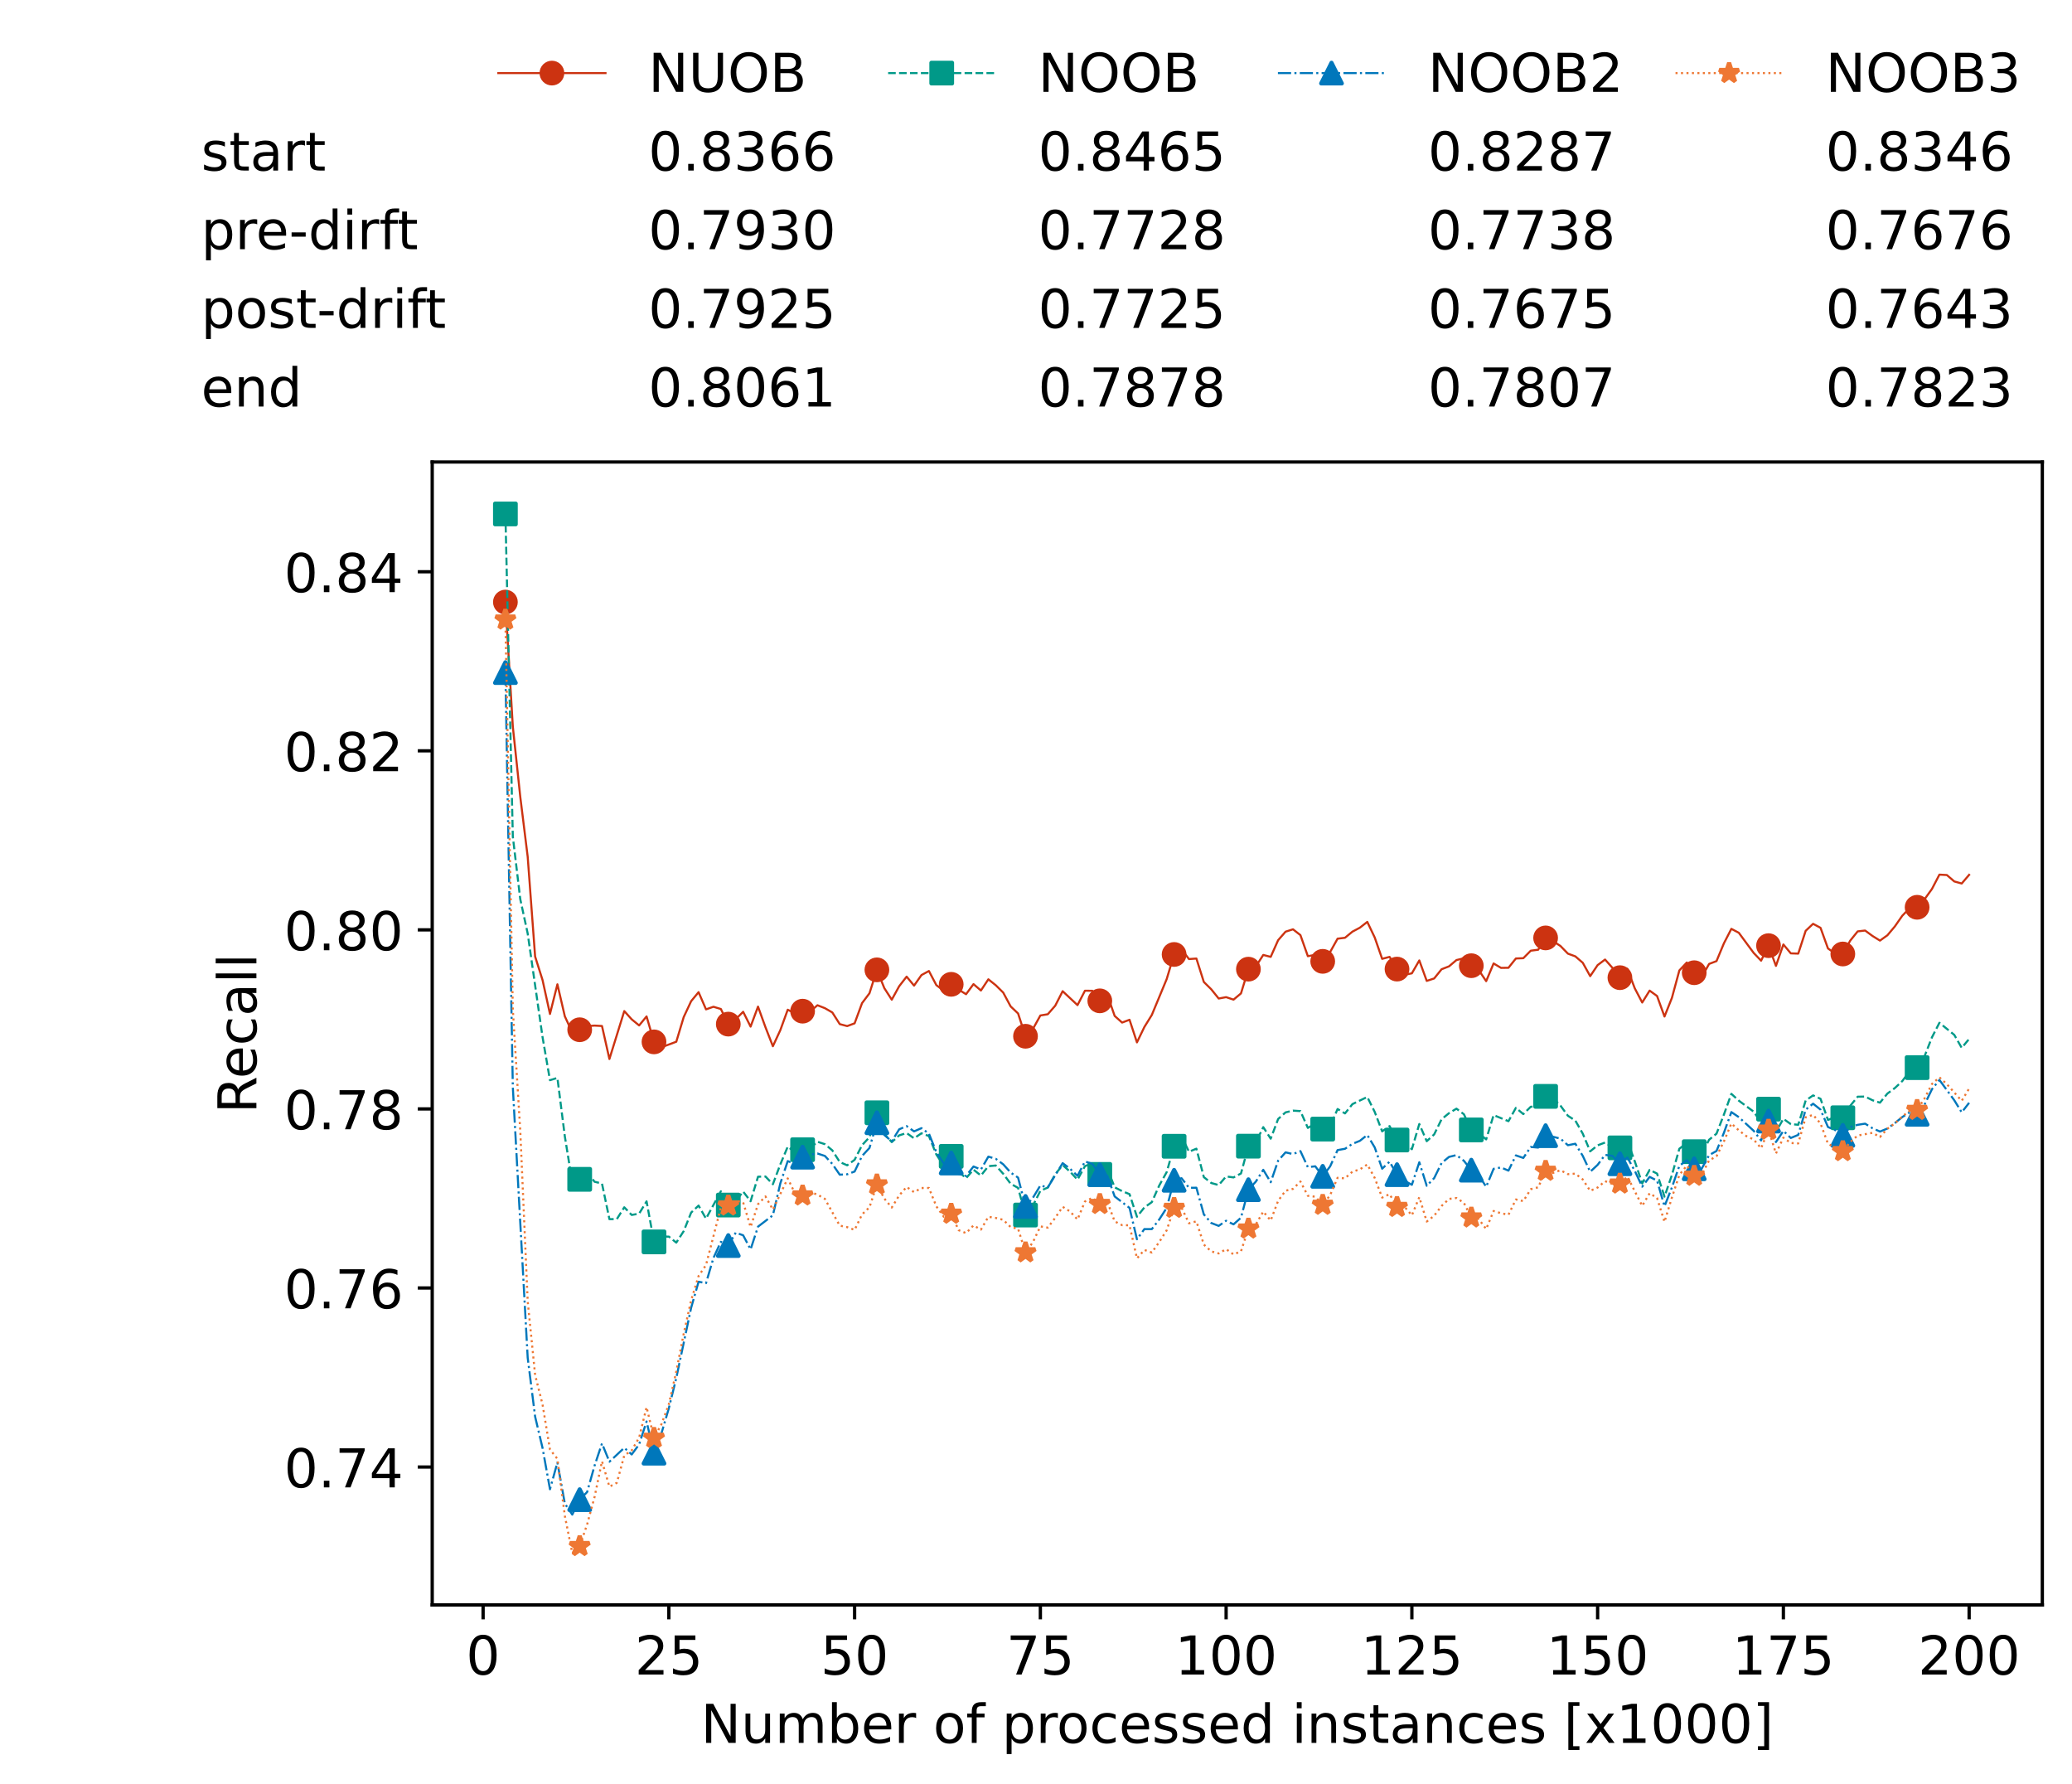 <?xml version="1.0" encoding="utf-8" standalone="no"?>
<!DOCTYPE svg PUBLIC "-//W3C//DTD SVG 1.1//EN"
  "http://www.w3.org/Graphics/SVG/1.1/DTD/svg11.dtd">
<!-- Created with matplotlib (https://matplotlib.org/) -->
<svg height="432.615pt" version="1.1" viewBox="0 0 502.65 432.615" width="502.65pt" xmlns="http://www.w3.org/2000/svg" xmlns:xlink="http://www.w3.org/1999/xlink">
 <defs>
  <style type="text/css">*{stroke-linecap:butt;stroke-linejoin:round;}</style>
 </defs>
 <g id="figure_1">
  <g id="patch_1">
   <path d="M 0 432.615 
L 502.65 432.615 
L 502.65 0 
L 0 0 
z
" style="fill:#ffffff;"/>
  </g>
  <g id="axes_1">
   <g id="patch_2">
    <path d="M 104.85 389.252 
L 495.45 389.252 
L 495.45 112.052 
L 104.85 112.052 
z
" style="fill:#ffffff;"/>
   </g>
   <g id="matplotlib.axis_1">
    <g id="xtick_1">
     <g id="line2d_1">
      <defs>
       <path d="M 0 0 
L 0 3.5 
" id="m99b0bb2967" style="stroke:#000000;stroke-width:0.8;"/>
      </defs>
      <g>
       <use style="stroke:#000000;stroke-width:0.8;" x="117.197" xlink:href="#m99b0bb2967" y="389.252"/>
      </g>
     </g>
     <g id="text_1">
      <!-- 0 -->
      <g transform="translate(113.061 406.13)scale(0.13 -0.13)">
       <defs>
        <path d="M 31.781 66.406 
Q 24.172 66.406 20.328 58.906 
Q 16.5 51.422 16.5 36.375 
Q 16.5 21.391 20.328 13.891 
Q 24.172 6.391 31.781 6.391 
Q 39.453 6.391 43.281 13.891 
Q 47.125 21.391 47.125 36.375 
Q 47.125 51.422 43.281 58.906 
Q 39.453 66.406 31.781 66.406 
z
M 31.781 74.219 
Q 44.047 74.219 50.516 64.516 
Q 56.984 54.828 56.984 36.375 
Q 56.984 17.969 50.516 8.266 
Q 44.047 -1.422 31.781 -1.422 
Q 19.531 -1.422 13.062 8.266 
Q 6.594 17.969 6.594 36.375 
Q 6.594 54.828 13.062 64.516 
Q 19.531 74.219 31.781 74.219 
z
" id="DejaVuSans-48"/>
       </defs>
       <use xlink:href="#DejaVuSans-48"/>
      </g>
     </g>
    </g>
    <g id="xtick_2">
     <g id="line2d_2">
      <g>
       <use style="stroke:#000000;stroke-width:0.8;" x="162.259" xlink:href="#m99b0bb2967" y="389.252"/>
      </g>
     </g>
     <g id="text_2">
      <!-- 25 -->
      <g transform="translate(153.988 406.13)scale(0.13 -0.13)">
       <defs>
        <path d="M 19.188 8.297 
L 53.609 8.297 
L 53.609 0 
L 7.328 0 
L 7.328 8.297 
Q 12.938 14.109 22.625 23.891 
Q 32.328 33.688 34.812 36.531 
Q 39.547 41.844 41.422 45.531 
Q 43.312 49.219 43.312 52.781 
Q 43.312 58.594 39.234 62.25 
Q 35.156 65.922 28.609 65.922 
Q 23.969 65.922 18.812 64.312 
Q 13.672 62.703 7.812 59.422 
L 7.812 69.391 
Q 13.766 71.781 18.938 73 
Q 24.125 74.219 28.422 74.219 
Q 39.75 74.219 46.484 68.547 
Q 53.219 62.891 53.219 53.422 
Q 53.219 48.922 51.531 44.891 
Q 49.859 40.875 45.406 35.406 
Q 44.188 33.984 37.641 27.219 
Q 31.109 20.453 19.188 8.297 
z
" id="DejaVuSans-50"/>
        <path d="M 10.797 72.906 
L 49.516 72.906 
L 49.516 64.594 
L 19.828 64.594 
L 19.828 46.734 
Q 21.969 47.469 24.109 47.828 
Q 26.266 48.188 28.422 48.188 
Q 40.625 48.188 47.75 41.5 
Q 54.891 34.812 54.891 23.391 
Q 54.891 11.625 47.562 5.094 
Q 40.234 -1.422 26.906 -1.422 
Q 22.312 -1.422 17.547 -0.641 
Q 12.797 0.141 7.719 1.703 
L 7.719 11.625 
Q 12.109 9.234 16.797 8.062 
Q 21.484 6.891 26.703 6.891 
Q 35.156 6.891 40.078 11.328 
Q 45.016 15.766 45.016 23.391 
Q 45.016 31 40.078 35.438 
Q 35.156 39.891 26.703 39.891 
Q 22.75 39.891 18.812 39.016 
Q 14.891 38.141 10.797 36.281 
z
" id="DejaVuSans-53"/>
       </defs>
       <use xlink:href="#DejaVuSans-50"/>
       <use x="63.623" xlink:href="#DejaVuSans-53"/>
      </g>
     </g>
    </g>
    <g id="xtick_3">
     <g id="line2d_3">
      <g>
       <use style="stroke:#000000;stroke-width:0.8;" x="207.322" xlink:href="#m99b0bb2967" y="389.252"/>
      </g>
     </g>
     <g id="text_3">
      <!-- 50 -->
      <g transform="translate(199.05 406.13)scale(0.13 -0.13)">
       <use xlink:href="#DejaVuSans-53"/>
       <use x="63.623" xlink:href="#DejaVuSans-48"/>
      </g>
     </g>
    </g>
    <g id="xtick_4">
     <g id="line2d_4">
      <g>
       <use style="stroke:#000000;stroke-width:0.8;" x="252.384" xlink:href="#m99b0bb2967" y="389.252"/>
      </g>
     </g>
     <g id="text_4">
      <!-- 75 -->
      <g transform="translate(244.113 406.13)scale(0.13 -0.13)">
       <defs>
        <path d="M 8.203 72.906 
L 55.078 72.906 
L 55.078 68.703 
L 28.609 0 
L 18.312 0 
L 43.219 64.594 
L 8.203 64.594 
z
" id="DejaVuSans-55"/>
       </defs>
       <use xlink:href="#DejaVuSans-55"/>
       <use x="63.623" xlink:href="#DejaVuSans-53"/>
      </g>
     </g>
    </g>
    <g id="xtick_5">
     <g id="line2d_5">
      <g>
       <use style="stroke:#000000;stroke-width:0.8;" x="297.446" xlink:href="#m99b0bb2967" y="389.252"/>
      </g>
     </g>
     <g id="text_5">
      <!-- 100 -->
      <g transform="translate(285.039 406.13)scale(0.13 -0.13)">
       <defs>
        <path d="M 12.406 8.297 
L 28.516 8.297 
L 28.516 63.922 
L 10.984 60.406 
L 10.984 69.391 
L 28.422 72.906 
L 38.281 72.906 
L 38.281 8.297 
L 54.391 8.297 
L 54.391 0 
L 12.406 0 
z
" id="DejaVuSans-49"/>
       </defs>
       <use xlink:href="#DejaVuSans-49"/>
       <use x="63.623" xlink:href="#DejaVuSans-48"/>
       <use x="127.246" xlink:href="#DejaVuSans-48"/>
      </g>
     </g>
    </g>
    <g id="xtick_6">
     <g id="line2d_6">
      <g>
       <use style="stroke:#000000;stroke-width:0.8;" x="342.509" xlink:href="#m99b0bb2967" y="389.252"/>
      </g>
     </g>
     <g id="text_6">
      <!-- 125 -->
      <g transform="translate(330.102 406.13)scale(0.13 -0.13)">
       <use xlink:href="#DejaVuSans-49"/>
       <use x="63.623" xlink:href="#DejaVuSans-50"/>
       <use x="127.246" xlink:href="#DejaVuSans-53"/>
      </g>
     </g>
    </g>
    <g id="xtick_7">
     <g id="line2d_7">
      <g>
       <use style="stroke:#000000;stroke-width:0.8;" x="387.571" xlink:href="#m99b0bb2967" y="389.252"/>
      </g>
     </g>
     <g id="text_7">
      <!-- 150 -->
      <g transform="translate(375.164 406.13)scale(0.13 -0.13)">
       <use xlink:href="#DejaVuSans-49"/>
       <use x="63.623" xlink:href="#DejaVuSans-53"/>
       <use x="127.246" xlink:href="#DejaVuSans-48"/>
      </g>
     </g>
    </g>
    <g id="xtick_8">
     <g id="line2d_8">
      <g>
       <use style="stroke:#000000;stroke-width:0.8;" x="432.633" xlink:href="#m99b0bb2967" y="389.252"/>
      </g>
     </g>
     <g id="text_8">
      <!-- 175 -->
      <g transform="translate(420.226 406.13)scale(0.13 -0.13)">
       <use xlink:href="#DejaVuSans-49"/>
       <use x="63.623" xlink:href="#DejaVuSans-55"/>
       <use x="127.246" xlink:href="#DejaVuSans-53"/>
      </g>
     </g>
    </g>
    <g id="xtick_9">
     <g id="line2d_9">
      <g>
       <use style="stroke:#000000;stroke-width:0.8;" x="477.695" xlink:href="#m99b0bb2967" y="389.252"/>
      </g>
     </g>
     <g id="text_9">
      <!-- 200 -->
      <g transform="translate(465.289 406.13)scale(0.13 -0.13)">
       <use xlink:href="#DejaVuSans-50"/>
       <use x="63.623" xlink:href="#DejaVuSans-48"/>
       <use x="127.246" xlink:href="#DejaVuSans-48"/>
      </g>
     </g>
    </g>
    <g id="text_10">
     <!-- Number of processed instances [x1000] -->
     <g transform="translate(170.025 422.711)scale(0.13 -0.13)">
      <defs>
       <path d="M 9.812 72.906 
L 23.094 72.906 
L 55.422 11.922 
L 55.422 72.906 
L 64.984 72.906 
L 64.984 0 
L 51.703 0 
L 19.391 60.984 
L 19.391 0 
L 9.812 0 
z
" id="DejaVuSans-78"/>
       <path d="M 8.5 21.578 
L 8.5 54.688 
L 17.484 54.688 
L 17.484 21.922 
Q 17.484 14.156 20.5 10.266 
Q 23.531 6.391 29.594 6.391 
Q 36.859 6.391 41.078 11.031 
Q 45.312 15.672 45.312 23.688 
L 45.312 54.688 
L 54.297 54.688 
L 54.297 0 
L 45.312 0 
L 45.312 8.406 
Q 42.047 3.422 37.719 1 
Q 33.406 -1.422 27.688 -1.422 
Q 18.266 -1.422 13.375 4.438 
Q 8.5 10.297 8.5 21.578 
z
M 31.109 56 
z
" id="DejaVuSans-117"/>
       <path d="M 52 44.188 
Q 55.375 50.25 60.062 53.125 
Q 64.75 56 71.094 56 
Q 79.641 56 84.281 50.016 
Q 88.922 44.047 88.922 33.016 
L 88.922 0 
L 79.891 0 
L 79.891 32.719 
Q 79.891 40.578 77.094 44.375 
Q 74.312 48.188 68.609 48.188 
Q 61.625 48.188 57.562 43.547 
Q 53.516 38.922 53.516 30.906 
L 53.516 0 
L 44.484 0 
L 44.484 32.719 
Q 44.484 40.625 41.703 44.406 
Q 38.922 48.188 33.109 48.188 
Q 26.219 48.188 22.156 43.531 
Q 18.109 38.875 18.109 30.906 
L 18.109 0 
L 9.078 0 
L 9.078 54.688 
L 18.109 54.688 
L 18.109 46.188 
Q 21.188 51.219 25.484 53.609 
Q 29.781 56 35.688 56 
Q 41.656 56 45.828 52.969 
Q 50 49.953 52 44.188 
z
" id="DejaVuSans-109"/>
       <path d="M 48.688 27.297 
Q 48.688 37.203 44.609 42.844 
Q 40.531 48.484 33.406 48.484 
Q 26.266 48.484 22.188 42.844 
Q 18.109 37.203 18.109 27.297 
Q 18.109 17.391 22.188 11.75 
Q 26.266 6.109 33.406 6.109 
Q 40.531 6.109 44.609 11.75 
Q 48.688 17.391 48.688 27.297 
z
M 18.109 46.391 
Q 20.953 51.266 25.266 53.625 
Q 29.594 56 35.594 56 
Q 45.562 56 51.781 48.094 
Q 58.016 40.188 58.016 27.297 
Q 58.016 14.406 51.781 6.484 
Q 45.562 -1.422 35.594 -1.422 
Q 29.594 -1.422 25.266 0.953 
Q 20.953 3.328 18.109 8.203 
L 18.109 0 
L 9.078 0 
L 9.078 75.984 
L 18.109 75.984 
z
" id="DejaVuSans-98"/>
       <path d="M 56.203 29.594 
L 56.203 25.203 
L 14.891 25.203 
Q 15.484 15.922 20.484 11.062 
Q 25.484 6.203 34.422 6.203 
Q 39.594 6.203 44.453 7.469 
Q 49.312 8.734 54.109 11.281 
L 54.109 2.781 
Q 49.266 0.734 44.188 -0.344 
Q 39.109 -1.422 33.891 -1.422 
Q 20.797 -1.422 13.156 6.188 
Q 5.516 13.812 5.516 26.812 
Q 5.516 40.234 12.766 48.109 
Q 20.016 56 32.328 56 
Q 43.359 56 49.781 48.891 
Q 56.203 41.797 56.203 29.594 
z
M 47.219 32.234 
Q 47.125 39.594 43.094 43.984 
Q 39.062 48.391 32.422 48.391 
Q 24.906 48.391 20.391 44.141 
Q 15.875 39.891 15.188 32.172 
z
" id="DejaVuSans-101"/>
       <path d="M 41.109 46.297 
Q 39.594 47.172 37.812 47.578 
Q 36.031 48 33.891 48 
Q 26.266 48 22.188 43.047 
Q 18.109 38.094 18.109 28.812 
L 18.109 0 
L 9.078 0 
L 9.078 54.688 
L 18.109 54.688 
L 18.109 46.188 
Q 20.953 51.172 25.484 53.578 
Q 30.031 56 36.531 56 
Q 37.453 56 38.578 55.875 
Q 39.703 55.766 41.062 55.516 
z
" id="DejaVuSans-114"/>
       <path id="DejaVuSans-32"/>
       <path d="M 30.609 48.391 
Q 23.391 48.391 19.188 42.75 
Q 14.984 37.109 14.984 27.297 
Q 14.984 17.484 19.156 11.844 
Q 23.344 6.203 30.609 6.203 
Q 37.797 6.203 41.984 11.859 
Q 46.188 17.531 46.188 27.297 
Q 46.188 37.016 41.984 42.703 
Q 37.797 48.391 30.609 48.391 
z
M 30.609 56 
Q 42.328 56 49.016 48.375 
Q 55.719 40.766 55.719 27.297 
Q 55.719 13.875 49.016 6.219 
Q 42.328 -1.422 30.609 -1.422 
Q 18.844 -1.422 12.172 6.219 
Q 5.516 13.875 5.516 27.297 
Q 5.516 40.766 12.172 48.375 
Q 18.844 56 30.609 56 
z
" id="DejaVuSans-111"/>
       <path d="M 37.109 75.984 
L 37.109 68.5 
L 28.516 68.5 
Q 23.688 68.5 21.797 66.547 
Q 19.922 64.594 19.922 59.516 
L 19.922 54.688 
L 34.719 54.688 
L 34.719 47.703 
L 19.922 47.703 
L 19.922 0 
L 10.891 0 
L 10.891 47.703 
L 2.297 47.703 
L 2.297 54.688 
L 10.891 54.688 
L 10.891 58.5 
Q 10.891 67.625 15.141 71.797 
Q 19.391 75.984 28.609 75.984 
z
" id="DejaVuSans-102"/>
       <path d="M 18.109 8.203 
L 18.109 -20.797 
L 9.078 -20.797 
L 9.078 54.688 
L 18.109 54.688 
L 18.109 46.391 
Q 20.953 51.266 25.266 53.625 
Q 29.594 56 35.594 56 
Q 45.562 56 51.781 48.094 
Q 58.016 40.188 58.016 27.297 
Q 58.016 14.406 51.781 6.484 
Q 45.562 -1.422 35.594 -1.422 
Q 29.594 -1.422 25.266 0.953 
Q 20.953 3.328 18.109 8.203 
z
M 48.688 27.297 
Q 48.688 37.203 44.609 42.844 
Q 40.531 48.484 33.406 48.484 
Q 26.266 48.484 22.188 42.844 
Q 18.109 37.203 18.109 27.297 
Q 18.109 17.391 22.188 11.75 
Q 26.266 6.109 33.406 6.109 
Q 40.531 6.109 44.609 11.75 
Q 48.688 17.391 48.688 27.297 
z
" id="DejaVuSans-112"/>
       <path d="M 48.781 52.594 
L 48.781 44.188 
Q 44.969 46.297 41.141 47.344 
Q 37.312 48.391 33.406 48.391 
Q 24.656 48.391 19.812 42.844 
Q 14.984 37.312 14.984 27.297 
Q 14.984 17.281 19.812 11.734 
Q 24.656 6.203 33.406 6.203 
Q 37.312 6.203 41.141 7.25 
Q 44.969 8.297 48.781 10.406 
L 48.781 2.094 
Q 45.016 0.344 40.984 -0.531 
Q 36.969 -1.422 32.422 -1.422 
Q 20.062 -1.422 12.781 6.344 
Q 5.516 14.109 5.516 27.297 
Q 5.516 40.672 12.859 48.328 
Q 20.219 56 33.016 56 
Q 37.156 56 41.109 55.141 
Q 45.062 54.297 48.781 52.594 
z
" id="DejaVuSans-99"/>
       <path d="M 44.281 53.078 
L 44.281 44.578 
Q 40.484 46.531 36.375 47.5 
Q 32.281 48.484 27.875 48.484 
Q 21.188 48.484 17.844 46.438 
Q 14.5 44.391 14.5 40.281 
Q 14.5 37.156 16.891 35.375 
Q 19.281 33.594 26.516 31.984 
L 29.594 31.297 
Q 39.156 29.25 43.188 25.516 
Q 47.219 21.781 47.219 15.094 
Q 47.219 7.469 41.188 3.016 
Q 35.156 -1.422 24.609 -1.422 
Q 20.219 -1.422 15.453 -0.562 
Q 10.688 0.297 5.422 2 
L 5.422 11.281 
Q 10.406 8.688 15.234 7.391 
Q 20.062 6.109 24.812 6.109 
Q 31.156 6.109 34.562 8.281 
Q 37.984 10.453 37.984 14.406 
Q 37.984 18.062 35.516 20.016 
Q 33.062 21.969 24.703 23.781 
L 21.578 24.516 
Q 13.234 26.266 9.516 29.906 
Q 5.812 33.547 5.812 39.891 
Q 5.812 47.609 11.281 51.797 
Q 16.75 56 26.812 56 
Q 31.781 56 36.172 55.266 
Q 40.578 54.547 44.281 53.078 
z
" id="DejaVuSans-115"/>
       <path d="M 45.406 46.391 
L 45.406 75.984 
L 54.391 75.984 
L 54.391 0 
L 45.406 0 
L 45.406 8.203 
Q 42.578 3.328 38.25 0.953 
Q 33.938 -1.422 27.875 -1.422 
Q 17.969 -1.422 11.734 6.484 
Q 5.516 14.406 5.516 27.297 
Q 5.516 40.188 11.734 48.094 
Q 17.969 56 27.875 56 
Q 33.938 56 38.25 53.625 
Q 42.578 51.266 45.406 46.391 
z
M 14.797 27.297 
Q 14.797 17.391 18.875 11.75 
Q 22.953 6.109 30.078 6.109 
Q 37.203 6.109 41.297 11.75 
Q 45.406 17.391 45.406 27.297 
Q 45.406 37.203 41.297 42.844 
Q 37.203 48.484 30.078 48.484 
Q 22.953 48.484 18.875 42.844 
Q 14.797 37.203 14.797 27.297 
z
" id="DejaVuSans-100"/>
       <path d="M 9.422 54.688 
L 18.406 54.688 
L 18.406 0 
L 9.422 0 
z
M 9.422 75.984 
L 18.406 75.984 
L 18.406 64.594 
L 9.422 64.594 
z
" id="DejaVuSans-105"/>
       <path d="M 54.891 33.016 
L 54.891 0 
L 45.906 0 
L 45.906 32.719 
Q 45.906 40.484 42.875 44.328 
Q 39.844 48.188 33.797 48.188 
Q 26.516 48.188 22.312 43.547 
Q 18.109 38.922 18.109 30.906 
L 18.109 0 
L 9.078 0 
L 9.078 54.688 
L 18.109 54.688 
L 18.109 46.188 
Q 21.344 51.125 25.703 53.562 
Q 30.078 56 35.797 56 
Q 45.219 56 50.047 50.172 
Q 54.891 44.344 54.891 33.016 
z
" id="DejaVuSans-110"/>
       <path d="M 18.312 70.219 
L 18.312 54.688 
L 36.812 54.688 
L 36.812 47.703 
L 18.312 47.703 
L 18.312 18.016 
Q 18.312 11.328 20.141 9.422 
Q 21.969 7.516 27.594 7.516 
L 36.812 7.516 
L 36.812 0 
L 27.594 0 
Q 17.188 0 13.234 3.875 
Q 9.281 7.766 9.281 18.016 
L 9.281 47.703 
L 2.688 47.703 
L 2.688 54.688 
L 9.281 54.688 
L 9.281 70.219 
z
" id="DejaVuSans-116"/>
       <path d="M 34.281 27.484 
Q 23.391 27.484 19.188 25 
Q 14.984 22.516 14.984 16.5 
Q 14.984 11.719 18.141 8.906 
Q 21.297 6.109 26.703 6.109 
Q 34.188 6.109 38.703 11.406 
Q 43.219 16.703 43.219 25.484 
L 43.219 27.484 
z
M 52.203 31.203 
L 52.203 0 
L 43.219 0 
L 43.219 8.297 
Q 40.141 3.328 35.547 0.953 
Q 30.953 -1.422 24.312 -1.422 
Q 15.922 -1.422 10.953 3.297 
Q 6 8.016 6 15.922 
Q 6 25.141 12.172 29.828 
Q 18.359 34.516 30.609 34.516 
L 43.219 34.516 
L 43.219 35.406 
Q 43.219 41.609 39.141 45 
Q 35.062 48.391 27.688 48.391 
Q 23 48.391 18.547 47.266 
Q 14.109 46.141 10.016 43.891 
L 10.016 52.203 
Q 14.938 54.109 19.578 55.047 
Q 24.219 56 28.609 56 
Q 40.484 56 46.344 49.844 
Q 52.203 43.703 52.203 31.203 
z
" id="DejaVuSans-97"/>
       <path d="M 8.594 75.984 
L 29.297 75.984 
L 29.297 69 
L 17.578 69 
L 17.578 -6.203 
L 29.297 -6.203 
L 29.297 -13.188 
L 8.594 -13.188 
z
" id="DejaVuSans-91"/>
       <path d="M 54.891 54.688 
L 35.109 28.078 
L 55.906 0 
L 45.312 0 
L 29.391 21.484 
L 13.484 0 
L 2.875 0 
L 24.125 28.609 
L 4.688 54.688 
L 15.281 54.688 
L 29.781 35.203 
L 44.281 54.688 
z
" id="DejaVuSans-120"/>
       <path d="M 30.422 75.984 
L 30.422 -13.188 
L 9.719 -13.188 
L 9.719 -6.203 
L 21.391 -6.203 
L 21.391 69 
L 9.719 69 
L 9.719 75.984 
z
" id="DejaVuSans-93"/>
      </defs>
      <use xlink:href="#DejaVuSans-78"/>
      <use x="74.805" xlink:href="#DejaVuSans-117"/>
      <use x="138.184" xlink:href="#DejaVuSans-109"/>
      <use x="235.596" xlink:href="#DejaVuSans-98"/>
      <use x="299.072" xlink:href="#DejaVuSans-101"/>
      <use x="360.596" xlink:href="#DejaVuSans-114"/>
      <use x="401.709" xlink:href="#DejaVuSans-32"/>
      <use x="433.496" xlink:href="#DejaVuSans-111"/>
      <use x="494.678" xlink:href="#DejaVuSans-102"/>
      <use x="529.883" xlink:href="#DejaVuSans-32"/>
      <use x="561.67" xlink:href="#DejaVuSans-112"/>
      <use x="625.146" xlink:href="#DejaVuSans-114"/>
      <use x="664.01" xlink:href="#DejaVuSans-111"/>
      <use x="725.191" xlink:href="#DejaVuSans-99"/>
      <use x="780.172" xlink:href="#DejaVuSans-101"/>
      <use x="841.695" xlink:href="#DejaVuSans-115"/>
      <use x="893.795" xlink:href="#DejaVuSans-115"/>
      <use x="945.895" xlink:href="#DejaVuSans-101"/>
      <use x="1007.418" xlink:href="#DejaVuSans-100"/>
      <use x="1070.895" xlink:href="#DejaVuSans-32"/>
      <use x="1102.682" xlink:href="#DejaVuSans-105"/>
      <use x="1130.465" xlink:href="#DejaVuSans-110"/>
      <use x="1193.844" xlink:href="#DejaVuSans-115"/>
      <use x="1245.943" xlink:href="#DejaVuSans-116"/>
      <use x="1285.152" xlink:href="#DejaVuSans-97"/>
      <use x="1346.432" xlink:href="#DejaVuSans-110"/>
      <use x="1409.811" xlink:href="#DejaVuSans-99"/>
      <use x="1464.791" xlink:href="#DejaVuSans-101"/>
      <use x="1526.314" xlink:href="#DejaVuSans-115"/>
      <use x="1578.414" xlink:href="#DejaVuSans-32"/>
      <use x="1610.201" xlink:href="#DejaVuSans-91"/>
      <use x="1649.215" xlink:href="#DejaVuSans-120"/>
      <use x="1708.395" xlink:href="#DejaVuSans-49"/>
      <use x="1772.018" xlink:href="#DejaVuSans-48"/>
      <use x="1835.641" xlink:href="#DejaVuSans-48"/>
      <use x="1899.264" xlink:href="#DejaVuSans-48"/>
      <use x="1962.887" xlink:href="#DejaVuSans-93"/>
     </g>
    </g>
   </g>
   <g id="matplotlib.axis_2">
    <g id="ytick_1">
     <g id="line2d_10">
      <defs>
       <path d="M 0 0 
L -3.5 0 
" id="m18c83520f1" style="stroke:#000000;stroke-width:0.8;"/>
      </defs>
      <g>
       <use style="stroke:#000000;stroke-width:0.8;" x="104.85" xlink:href="#m18c83520f1" y="355.805"/>
      </g>
     </g>
     <g id="text_11">
      <!-- 0.74 -->
      <g transform="translate(68.905 360.744)scale(0.13 -0.13)">
       <defs>
        <path d="M 10.688 12.406 
L 21 12.406 
L 21 0 
L 10.688 0 
z
" id="DejaVuSans-46"/>
        <path d="M 37.797 64.312 
L 12.891 25.391 
L 37.797 25.391 
z
M 35.203 72.906 
L 47.609 72.906 
L 47.609 25.391 
L 58.016 25.391 
L 58.016 17.188 
L 47.609 17.188 
L 47.609 0 
L 37.797 0 
L 37.797 17.188 
L 4.891 17.188 
L 4.891 26.703 
z
" id="DejaVuSans-52"/>
       </defs>
       <use xlink:href="#DejaVuSans-48"/>
       <use x="63.623" xlink:href="#DejaVuSans-46"/>
       <use x="95.41" xlink:href="#DejaVuSans-55"/>
       <use x="159.033" xlink:href="#DejaVuSans-52"/>
      </g>
     </g>
    </g>
    <g id="ytick_2">
     <g id="line2d_11">
      <g>
       <use style="stroke:#000000;stroke-width:0.8;" x="104.85" xlink:href="#m18c83520f1" y="312.378"/>
      </g>
     </g>
     <g id="text_12">
      <!-- 0.76 -->
      <g transform="translate(68.905 317.317)scale(0.13 -0.13)">
       <defs>
        <path d="M 33.016 40.375 
Q 26.375 40.375 22.484 35.828 
Q 18.609 31.297 18.609 23.391 
Q 18.609 15.531 22.484 10.953 
Q 26.375 6.391 33.016 6.391 
Q 39.656 6.391 43.531 10.953 
Q 47.406 15.531 47.406 23.391 
Q 47.406 31.297 43.531 35.828 
Q 39.656 40.375 33.016 40.375 
z
M 52.594 71.297 
L 52.594 62.312 
Q 48.875 64.062 45.094 64.984 
Q 41.312 65.922 37.594 65.922 
Q 27.828 65.922 22.672 59.328 
Q 17.531 52.734 16.797 39.406 
Q 19.672 43.656 24.016 45.922 
Q 28.375 48.188 33.594 48.188 
Q 44.578 48.188 50.953 41.516 
Q 57.328 34.859 57.328 23.391 
Q 57.328 12.156 50.688 5.359 
Q 44.047 -1.422 33.016 -1.422 
Q 20.359 -1.422 13.672 8.266 
Q 6.984 17.969 6.984 36.375 
Q 6.984 53.656 15.188 63.938 
Q 23.391 74.219 37.203 74.219 
Q 40.922 74.219 44.703 73.484 
Q 48.484 72.75 52.594 71.297 
z
" id="DejaVuSans-54"/>
       </defs>
       <use xlink:href="#DejaVuSans-48"/>
       <use x="63.623" xlink:href="#DejaVuSans-46"/>
       <use x="95.41" xlink:href="#DejaVuSans-55"/>
       <use x="159.033" xlink:href="#DejaVuSans-54"/>
      </g>
     </g>
    </g>
    <g id="ytick_3">
     <g id="line2d_12">
      <g>
       <use style="stroke:#000000;stroke-width:0.8;" x="104.85" xlink:href="#m18c83520f1" y="268.951"/>
      </g>
     </g>
     <g id="text_13">
      <!-- 0.78 -->
      <g transform="translate(68.905 273.89)scale(0.13 -0.13)">
       <defs>
        <path d="M 31.781 34.625 
Q 24.75 34.625 20.719 30.859 
Q 16.703 27.094 16.703 20.516 
Q 16.703 13.922 20.719 10.156 
Q 24.75 6.391 31.781 6.391 
Q 38.812 6.391 42.859 10.172 
Q 46.922 13.969 46.922 20.516 
Q 46.922 27.094 42.891 30.859 
Q 38.875 34.625 31.781 34.625 
z
M 21.922 38.812 
Q 15.578 40.375 12.031 44.719 
Q 8.5 49.078 8.5 55.328 
Q 8.5 64.062 14.719 69.141 
Q 20.953 74.219 31.781 74.219 
Q 42.672 74.219 48.875 69.141 
Q 55.078 64.062 55.078 55.328 
Q 55.078 49.078 51.531 44.719 
Q 48 40.375 41.703 38.812 
Q 48.828 37.156 52.797 32.312 
Q 56.781 27.484 56.781 20.516 
Q 56.781 9.906 50.312 4.234 
Q 43.844 -1.422 31.781 -1.422 
Q 19.734 -1.422 13.25 4.234 
Q 6.781 9.906 6.781 20.516 
Q 6.781 27.484 10.781 32.312 
Q 14.797 37.156 21.922 38.812 
z
M 18.312 54.391 
Q 18.312 48.734 21.844 45.562 
Q 25.391 42.391 31.781 42.391 
Q 38.141 42.391 41.719 45.562 
Q 45.312 48.734 45.312 54.391 
Q 45.312 60.062 41.719 63.234 
Q 38.141 66.406 31.781 66.406 
Q 25.391 66.406 21.844 63.234 
Q 18.312 60.062 18.312 54.391 
z
" id="DejaVuSans-56"/>
       </defs>
       <use xlink:href="#DejaVuSans-48"/>
       <use x="63.623" xlink:href="#DejaVuSans-46"/>
       <use x="95.41" xlink:href="#DejaVuSans-55"/>
       <use x="159.033" xlink:href="#DejaVuSans-56"/>
      </g>
     </g>
    </g>
    <g id="ytick_4">
     <g id="line2d_13">
      <g>
       <use style="stroke:#000000;stroke-width:0.8;" x="104.85" xlink:href="#m18c83520f1" y="225.525"/>
      </g>
     </g>
     <g id="text_14">
      <!-- 0.80 -->
      <g transform="translate(68.905 230.464)scale(0.13 -0.13)">
       <use xlink:href="#DejaVuSans-48"/>
       <use x="63.623" xlink:href="#DejaVuSans-46"/>
       <use x="95.41" xlink:href="#DejaVuSans-56"/>
       <use x="159.033" xlink:href="#DejaVuSans-48"/>
      </g>
     </g>
    </g>
    <g id="ytick_5">
     <g id="line2d_14">
      <g>
       <use style="stroke:#000000;stroke-width:0.8;" x="104.85" xlink:href="#m18c83520f1" y="182.098"/>
      </g>
     </g>
     <g id="text_15">
      <!-- 0.82 -->
      <g transform="translate(68.905 187.037)scale(0.13 -0.13)">
       <use xlink:href="#DejaVuSans-48"/>
       <use x="63.623" xlink:href="#DejaVuSans-46"/>
       <use x="95.41" xlink:href="#DejaVuSans-56"/>
       <use x="159.033" xlink:href="#DejaVuSans-50"/>
      </g>
     </g>
    </g>
    <g id="ytick_6">
     <g id="line2d_15">
      <g>
       <use style="stroke:#000000;stroke-width:0.8;" x="104.85" xlink:href="#m18c83520f1" y="138.671"/>
      </g>
     </g>
     <g id="text_16">
      <!-- 0.84 -->
      <g transform="translate(68.905 143.61)scale(0.13 -0.13)">
       <use xlink:href="#DejaVuSans-48"/>
       <use x="63.623" xlink:href="#DejaVuSans-46"/>
       <use x="95.41" xlink:href="#DejaVuSans-56"/>
       <use x="159.033" xlink:href="#DejaVuSans-52"/>
      </g>
     </g>
    </g>
    <g id="text_17">
     <!-- Recall -->
     <g transform="translate(62.201 270.044)rotate(-90)scale(0.13 -0.13)">
      <defs>
       <path d="M 44.391 34.188 
Q 47.562 33.109 50.562 29.594 
Q 53.562 26.078 56.594 19.922 
L 66.609 0 
L 56 0 
L 46.688 18.703 
Q 43.062 26.031 39.672 28.422 
Q 36.281 30.812 30.422 30.812 
L 19.672 30.812 
L 19.672 0 
L 9.812 0 
L 9.812 72.906 
L 32.078 72.906 
Q 44.578 72.906 50.734 67.672 
Q 56.891 62.453 56.891 51.906 
Q 56.891 45.016 53.688 40.469 
Q 50.484 35.938 44.391 34.188 
z
M 19.672 64.797 
L 19.672 38.922 
L 32.078 38.922 
Q 39.203 38.922 42.844 42.219 
Q 46.484 45.516 46.484 51.906 
Q 46.484 58.297 42.844 61.547 
Q 39.203 64.797 32.078 64.797 
z
" id="DejaVuSans-82"/>
       <path d="M 9.422 75.984 
L 18.406 75.984 
L 18.406 0 
L 9.422 0 
z
" id="DejaVuSans-108"/>
      </defs>
      <use xlink:href="#DejaVuSans-82"/>
      <use x="64.982" xlink:href="#DejaVuSans-101"/>
      <use x="126.506" xlink:href="#DejaVuSans-99"/>
      <use x="181.486" xlink:href="#DejaVuSans-97"/>
      <use x="242.766" xlink:href="#DejaVuSans-108"/>
      <use x="270.549" xlink:href="#DejaVuSans-108"/>
     </g>
    </g>
   </g>
   <g id="line2d_16"/>
   <g id="line2d_17"/>
   <g id="line2d_18"/>
   <g id="line2d_19"/>
   <g id="line2d_20"/>
   <g id="line2d_21">
    <path clip-path="url(#p129810ac0a)" d="M 122.605 146.023 
L 124.407 176.225 
L 126.21 193.223 
L 128.012 207.783 
L 129.815 231.986 
L 131.617 237.695 
L 133.419 245.916 
L 135.222 238.727 
L 137.024 246.495 
L 138.827 250.4 
L 140.629 249.75 
L 142.432 248.869 
L 144.234 248.74 
L 146.037 248.842 
L 147.839 256.842 
L 151.444 245.224 
L 153.247 247.226 
L 155.049 248.701 
L 156.852 246.519 
L 158.654 252.691 
L 160.457 254.003 
L 164.062 252.655 
L 165.864 246.673 
L 167.667 242.817 
L 169.469 240.634 
L 171.272 244.804 
L 173.074 244.172 
L 174.877 244.721 
L 176.679 248.384 
L 178.482 247.192 
L 180.284 245.394 
L 182.087 248.987 
L 183.889 244.139 
L 185.692 249.126 
L 187.494 253.749 
L 189.297 249.854 
L 191.099 244.891 
L 192.902 245.829 
L 194.704 245.244 
L 196.507 245.352 
L 198.309 243.807 
L 200.112 244.516 
L 201.914 245.554 
L 203.717 248.384 
L 205.519 248.86 
L 207.322 248.192 
L 209.124 243.297 
L 210.927 240.902 
L 212.729 235.222 
L 214.532 239.663 
L 216.334 242.46 
L 218.137 239.186 
L 219.939 236.869 
L 221.742 239.045 
L 223.544 236.484 
L 225.347 235.502 
L 227.149 238.928 
L 228.952 240.298 
L 230.754 238.732 
L 232.557 240.022 
L 234.359 241.13 
L 236.162 238.683 
L 237.964 240.23 
L 239.767 237.517 
L 241.569 238.957 
L 243.372 240.736 
L 245.174 244.089 
L 246.976 245.795 
L 248.779 251.326 
L 250.581 249.551 
L 252.384 246.29 
L 254.186 245.987 
L 255.989 243.917 
L 257.791 240.4 
L 261.396 243.776 
L 263.199 240.285 
L 265.001 240.303 
L 266.804 242.739 
L 268.606 241.195 
L 270.409 246.398 
L 272.211 248.01 
L 274.014 247.329 
L 275.816 252.814 
L 277.619 249.076 
L 279.421 246.163 
L 283.026 237.467 
L 284.829 231.49 
L 286.631 230.229 
L 288.434 232.607 
L 290.236 232.477 
L 292.039 238.159 
L 293.841 239.94 
L 295.644 242.177 
L 297.446 241.842 
L 299.249 242.446 
L 301.051 240.933 
L 302.854 235.053 
L 304.656 234.395 
L 306.459 231.608 
L 308.261 232.075 
L 310.064 228.026 
L 311.866 225.964 
L 313.669 225.389 
L 315.471 226.795 
L 317.274 231.904 
L 319.076 231.584 
L 320.879 233.16 
L 322.681 230.893 
L 324.484 227.663 
L 326.286 227.44 
L 328.089 225.957 
L 329.891 224.997 
L 331.694 223.593 
L 333.496 227.374 
L 335.299 232.551 
L 337.101 232.075 
L 338.904 235.039 
L 340.706 236.427 
L 342.509 236.065 
L 344.311 232.936 
L 346.114 237.901 
L 347.916 237.312 
L 349.719 235.076 
L 351.521 234.371 
L 353.324 232.848 
L 355.126 232.414 
L 356.928 234.216 
L 358.731 235.284 
L 360.533 237.966 
L 362.336 233.67 
L 364.138 234.745 
L 365.941 234.716 
L 367.743 232.464 
L 369.546 232.393 
L 371.348 230.577 
L 373.151 230.34 
L 374.953 227.476 
L 376.756 228.263 
L 378.558 229.435 
L 380.361 231.288 
L 382.163 231.95 
L 383.966 233.505 
L 385.768 236.75 
L 387.571 234.072 
L 389.373 232.721 
L 391.176 234.744 
L 392.978 237.119 
L 394.781 234.981 
L 396.583 239.701 
L 398.386 243.145 
L 400.188 240.26 
L 401.991 241.57 
L 403.793 246.542 
L 405.596 242.01 
L 407.398 235.364 
L 409.201 233.446 
L 411.003 235.917 
L 412.806 237.006 
L 414.608 233.789 
L 416.411 233.101 
L 418.213 228.774 
L 420.016 225.276 
L 421.818 226.229 
L 425.423 231.112 
L 427.226 232.998 
L 429.028 229.354 
L 430.831 234.259 
L 432.633 229.067 
L 434.436 231.221 
L 436.238 231.282 
L 438.041 225.756 
L 439.843 224.055 
L 441.646 225.027 
L 443.448 230.029 
L 445.251 231.295 
L 447.053 231.375 
L 448.856 228.128 
L 450.658 225.889 
L 452.461 225.687 
L 454.263 227.009 
L 456.066 228.126 
L 457.868 226.836 
L 459.671 224.694 
L 461.473 222.106 
L 463.276 220.225 
L 465.078 220.048 
L 466.881 218.098 
L 468.683 215.591 
L 470.485 212.129 
L 472.288 212.224 
L 474.09 213.777 
L 475.893 214.281 
L 477.695 212.176 
L 477.695 212.176 
" style="fill:none;stroke:#cc3311;stroke-linecap:square;stroke-width:0.5;"/>
    <defs>
     <path d="M 0 2.5 
C 0.663 2.5 1.299 2.237 1.768 1.768 
C 2.237 1.299 2.5 0.663 2.5 0 
C 2.5 -0.663 2.237 -1.299 1.768 -1.768 
C 1.299 -2.237 0.663 -2.5 0 -2.5 
C -0.663 -2.5 -1.299 -2.237 -1.768 -1.768 
C -2.237 -1.299 -2.5 -0.663 -2.5 0 
C -2.5 0.663 -2.237 1.299 -1.768 1.768 
C -1.299 2.237 -0.663 2.5 0 2.5 
z
" id="m937325f89e" style="stroke:#cc3311;"/>
    </defs>
    <g clip-path="url(#p129810ac0a)">
     <use style="fill:#cc3311;stroke:#cc3311;" x="122.605" xlink:href="#m937325f89e" y="146.023"/>
     <use style="fill:#cc3311;stroke:#cc3311;" x="140.629" xlink:href="#m937325f89e" y="249.75"/>
     <use style="fill:#cc3311;stroke:#cc3311;" x="158.654" xlink:href="#m937325f89e" y="252.691"/>
     <use style="fill:#cc3311;stroke:#cc3311;" x="176.679" xlink:href="#m937325f89e" y="248.384"/>
     <use style="fill:#cc3311;stroke:#cc3311;" x="194.704" xlink:href="#m937325f89e" y="245.244"/>
     <use style="fill:#cc3311;stroke:#cc3311;" x="212.729" xlink:href="#m937325f89e" y="235.222"/>
     <use style="fill:#cc3311;stroke:#cc3311;" x="230.754" xlink:href="#m937325f89e" y="238.732"/>
     <use style="fill:#cc3311;stroke:#cc3311;" x="248.779" xlink:href="#m937325f89e" y="251.326"/>
     <use style="fill:#cc3311;stroke:#cc3311;" x="266.804" xlink:href="#m937325f89e" y="242.739"/>
     <use style="fill:#cc3311;stroke:#cc3311;" x="284.829" xlink:href="#m937325f89e" y="231.49"/>
     <use style="fill:#cc3311;stroke:#cc3311;" x="302.854" xlink:href="#m937325f89e" y="235.053"/>
     <use style="fill:#cc3311;stroke:#cc3311;" x="320.879" xlink:href="#m937325f89e" y="233.16"/>
     <use style="fill:#cc3311;stroke:#cc3311;" x="338.904" xlink:href="#m937325f89e" y="235.039"/>
     <use style="fill:#cc3311;stroke:#cc3311;" x="356.928" xlink:href="#m937325f89e" y="234.216"/>
     <use style="fill:#cc3311;stroke:#cc3311;" x="374.953" xlink:href="#m937325f89e" y="227.476"/>
     <use style="fill:#cc3311;stroke:#cc3311;" x="392.978" xlink:href="#m937325f89e" y="237.119"/>
     <use style="fill:#cc3311;stroke:#cc3311;" x="411.003" xlink:href="#m937325f89e" y="235.917"/>
     <use style="fill:#cc3311;stroke:#cc3311;" x="429.028" xlink:href="#m937325f89e" y="229.354"/>
     <use style="fill:#cc3311;stroke:#cc3311;" x="447.053" xlink:href="#m937325f89e" y="231.375"/>
     <use style="fill:#cc3311;stroke:#cc3311;" x="465.078" xlink:href="#m937325f89e" y="220.048"/>
    </g>
   </g>
   <g id="line2d_22"/>
   <g id="line2d_23"/>
   <g id="line2d_24"/>
   <g id="line2d_25"/>
   <g id="line2d_26">
    <path clip-path="url(#p129810ac0a)" d="M 122.605 124.652 
L 124.407 202.905 
L 126.21 218.063 
L 128.012 226.413 
L 131.617 251.541 
L 133.419 261.984 
L 135.222 261.42 
L 137.024 275.62 
L 138.827 286.763 
L 140.629 286.03 
L 142.432 284.259 
L 144.234 286.616 
L 146.037 287.048 
L 147.839 295.685 
L 149.642 295.672 
L 151.444 292.81 
L 153.247 294.667 
L 155.049 294.346 
L 156.852 291.374 
L 158.654 301.2 
L 160.457 299.89 
L 162.259 299.924 
L 164.062 301.374 
L 165.864 298.588 
L 167.667 294.093 
L 169.469 292.395 
L 171.272 295.558 
L 174.877 288.929 
L 176.679 292.267 
L 178.482 291.28 
L 180.284 289.001 
L 182.087 291.346 
L 183.889 285.397 
L 185.692 285.342 
L 187.494 287.217 
L 189.297 282.404 
L 191.099 278.102 
L 192.902 279.474 
L 194.704 278.848 
L 196.507 278.475 
L 198.309 276.91 
L 200.112 277.504 
L 201.914 279.004 
L 203.717 281.824 
L 205.519 282.627 
L 207.322 281.292 
L 209.124 277.745 
L 210.927 275.806 
L 212.729 269.89 
L 214.532 274.984 
L 216.334 277.002 
L 218.137 275.365 
L 219.939 274.801 
L 221.742 276.082 
L 223.544 274.856 
L 225.347 275.53 
L 227.149 280.004 
L 228.952 282.762 
L 230.754 280.465 
L 232.557 284.191 
L 234.359 285.756 
L 236.162 283.685 
L 237.964 285.106 
L 239.767 282.838 
L 241.569 282.677 
L 243.372 284.679 
L 245.174 287.102 
L 246.976 288.105 
L 248.779 294.686 
L 250.581 292.381 
L 252.384 288.825 
L 254.186 288.014 
L 255.989 284.805 
L 257.791 282.565 
L 259.594 284.181 
L 261.396 286.108 
L 263.199 282.827 
L 265.001 282.136 
L 266.804 284.827 
L 268.606 283.374 
L 270.409 287.961 
L 272.211 288.888 
L 274.014 289.62 
L 275.816 295.1 
L 277.619 292.845 
L 279.421 291.563 
L 281.224 287.519 
L 283.026 284.284 
L 284.829 278.016 
L 286.631 275.574 
L 288.434 279.335 
L 290.236 278.596 
L 292.039 285.491 
L 293.841 286.918 
L 295.644 287.422 
L 297.446 285.326 
L 299.249 285.565 
L 301.051 284.608 
L 302.854 277.984 
L 304.656 277.074 
L 306.459 273.366 
L 308.261 276.17 
L 310.064 271.396 
L 311.866 269.789 
L 313.669 269.366 
L 315.471 269.478 
L 317.274 273.559 
L 319.076 272.497 
L 320.879 273.84 
L 322.681 273.137 
L 324.484 268.974 
L 326.286 270.04 
L 328.089 267.785 
L 331.694 266.05 
L 333.496 269.684 
L 335.299 274.392 
L 337.101 273.115 
L 338.904 276.492 
L 340.706 277.321 
L 342.509 278.723 
L 344.311 272.607 
L 346.114 276.779 
L 347.916 275.134 
L 349.719 271.448 
L 351.521 269.977 
L 353.324 268.889 
L 355.126 270.242 
L 356.928 274.043 
L 358.731 274.852 
L 360.533 276.34 
L 362.336 270.448 
L 365.941 271.928 
L 367.743 268.689 
L 369.546 270.209 
L 371.348 268.422 
L 373.151 268.366 
L 374.953 265.907 
L 376.756 266.399 
L 378.558 268.155 
L 380.361 270.612 
L 382.163 271.782 
L 383.966 274.948 
L 385.768 279.237 
L 387.571 277.785 
L 389.373 277.105 
L 391.176 278.231 
L 392.978 278.393 
L 394.781 276.666 
L 396.583 281.655 
L 398.386 287.025 
L 400.188 283.727 
L 401.991 284.637 
L 403.793 290.228 
L 405.596 284.966 
L 407.398 278.602 
L 409.201 277.251 
L 411.003 279.321 
L 412.806 279.944 
L 414.608 276.429 
L 416.411 274.954 
L 418.213 270.302 
L 420.016 265.293 
L 421.818 266.944 
L 425.423 269.614 
L 427.226 272.171 
L 429.028 269.007 
L 430.831 274.507 
L 432.633 271.347 
L 434.436 272.64 
L 436.238 272.794 
L 438.041 266.912 
L 439.843 265.672 
L 441.646 266.501 
L 443.448 271.635 
L 445.251 270.887 
L 447.053 271.094 
L 448.856 268.193 
L 450.658 265.99 
L 452.461 265.955 
L 454.263 266.852 
L 456.066 267.436 
L 457.868 265.227 
L 459.671 263.891 
L 461.473 262.203 
L 463.276 259.777 
L 465.078 258.935 
L 466.881 256.171 
L 468.683 251.571 
L 470.485 248.063 
L 474.09 250.991 
L 475.893 254.137 
L 477.695 251.974 
L 477.695 251.974 
" style="fill:none;stroke:#009988;stroke-dasharray:1.85,0.8;stroke-dashoffset:0;stroke-width:0.5;"/>
    <defs>
     <path d="M -2.5 2.5 
L 2.5 2.5 
L 2.5 -2.5 
L -2.5 -2.5 
z
" id="m59ff4c42ff" style="stroke:#009988;stroke-linejoin:miter;"/>
    </defs>
    <g clip-path="url(#p129810ac0a)">
     <use style="fill:#009988;stroke:#009988;stroke-linejoin:miter;" x="122.605" xlink:href="#m59ff4c42ff" y="124.652"/>
     <use style="fill:#009988;stroke:#009988;stroke-linejoin:miter;" x="140.629" xlink:href="#m59ff4c42ff" y="286.03"/>
     <use style="fill:#009988;stroke:#009988;stroke-linejoin:miter;" x="158.654" xlink:href="#m59ff4c42ff" y="301.2"/>
     <use style="fill:#009988;stroke:#009988;stroke-linejoin:miter;" x="176.679" xlink:href="#m59ff4c42ff" y="292.267"/>
     <use style="fill:#009988;stroke:#009988;stroke-linejoin:miter;" x="194.704" xlink:href="#m59ff4c42ff" y="278.848"/>
     <use style="fill:#009988;stroke:#009988;stroke-linejoin:miter;" x="212.729" xlink:href="#m59ff4c42ff" y="269.89"/>
     <use style="fill:#009988;stroke:#009988;stroke-linejoin:miter;" x="230.754" xlink:href="#m59ff4c42ff" y="280.465"/>
     <use style="fill:#009988;stroke:#009988;stroke-linejoin:miter;" x="248.779" xlink:href="#m59ff4c42ff" y="294.686"/>
     <use style="fill:#009988;stroke:#009988;stroke-linejoin:miter;" x="266.804" xlink:href="#m59ff4c42ff" y="284.827"/>
     <use style="fill:#009988;stroke:#009988;stroke-linejoin:miter;" x="284.829" xlink:href="#m59ff4c42ff" y="278.016"/>
     <use style="fill:#009988;stroke:#009988;stroke-linejoin:miter;" x="302.854" xlink:href="#m59ff4c42ff" y="277.984"/>
     <use style="fill:#009988;stroke:#009988;stroke-linejoin:miter;" x="320.879" xlink:href="#m59ff4c42ff" y="273.84"/>
     <use style="fill:#009988;stroke:#009988;stroke-linejoin:miter;" x="338.904" xlink:href="#m59ff4c42ff" y="276.492"/>
     <use style="fill:#009988;stroke:#009988;stroke-linejoin:miter;" x="356.928" xlink:href="#m59ff4c42ff" y="274.043"/>
     <use style="fill:#009988;stroke:#009988;stroke-linejoin:miter;" x="374.953" xlink:href="#m59ff4c42ff" y="265.907"/>
     <use style="fill:#009988;stroke:#009988;stroke-linejoin:miter;" x="392.978" xlink:href="#m59ff4c42ff" y="278.393"/>
     <use style="fill:#009988;stroke:#009988;stroke-linejoin:miter;" x="411.003" xlink:href="#m59ff4c42ff" y="279.321"/>
     <use style="fill:#009988;stroke:#009988;stroke-linejoin:miter;" x="429.028" xlink:href="#m59ff4c42ff" y="269.007"/>
     <use style="fill:#009988;stroke:#009988;stroke-linejoin:miter;" x="447.053" xlink:href="#m59ff4c42ff" y="271.094"/>
     <use style="fill:#009988;stroke:#009988;stroke-linejoin:miter;" x="465.078" xlink:href="#m59ff4c42ff" y="258.935"/>
    </g>
   </g>
   <g id="line2d_27"/>
   <g id="line2d_28"/>
   <g id="line2d_29"/>
   <g id="line2d_30"/>
   <g id="line2d_31">
    <path clip-path="url(#p129810ac0a)" d="M 122.605 163.12 
L 124.407 263.656 
L 128.012 329.288 
L 129.815 343.581 
L 131.617 351.188 
L 133.419 361.196 
L 135.222 354.705 
L 137.024 364.666 
L 138.827 367.346 
L 140.629 363.718 
L 142.432 361.872 
L 144.234 355.481 
L 146.037 350.083 
L 147.839 354.518 
L 151.444 351.145 
L 153.247 352.757 
L 155.049 350.314 
L 156.852 344.757 
L 158.654 352.444 
L 160.457 347.651 
L 162.259 341.535 
L 164.062 334.199 
L 167.667 317.173 
L 169.469 310.861 
L 171.272 311.212 
L 173.074 305.101 
L 174.877 301.188 
L 176.679 302.089 
L 178.482 298.959 
L 180.284 299.602 
L 182.087 303.024 
L 183.889 297.504 
L 187.494 294.746 
L 189.297 287.014 
L 191.099 281.602 
L 192.902 282.333 
L 194.704 280.65 
L 196.507 280.031 
L 198.309 279.763 
L 200.112 280.357 
L 201.914 282.292 
L 203.717 284.903 
L 205.519 284.805 
L 207.322 284.137 
L 209.124 280.368 
L 210.927 278.42 
L 212.729 272.302 
L 214.532 275.273 
L 216.334 276.811 
L 218.137 273.897 
L 219.939 273.12 
L 221.742 274.398 
L 223.544 273.617 
L 225.347 274.939 
L 227.149 279.418 
L 228.952 282.19 
L 230.754 282.071 
L 232.557 284.718 
L 234.359 285.203 
L 236.162 282.913 
L 237.964 283.649 
L 239.767 280.525 
L 241.569 281.048 
L 243.372 282.383 
L 245.174 284.381 
L 246.976 285.61 
L 248.779 292.599 
L 250.581 290.492 
L 252.384 287.518 
L 254.186 287.991 
L 257.791 282.102 
L 259.594 283.469 
L 261.396 285.187 
L 263.199 281.691 
L 265.001 282.282 
L 266.804 284.894 
L 268.606 285.154 
L 270.409 290.181 
L 274.014 292.957 
L 275.816 300.564 
L 277.619 298.093 
L 279.421 298.102 
L 281.224 295.763 
L 283.026 292.955 
L 284.829 286.262 
L 286.631 285.756 
L 288.434 288.083 
L 290.236 288.063 
L 292.039 294.535 
L 293.841 296.616 
L 295.644 297.319 
L 297.446 296.074 
L 299.249 296.946 
L 301.051 295.331 
L 302.854 288.543 
L 304.656 286.578 
L 306.459 283.717 
L 308.261 286.733 
L 310.064 281.511 
L 311.866 279.484 
L 313.669 279.908 
L 315.471 279.186 
L 317.274 283.079 
L 319.076 282.866 
L 320.879 285.297 
L 322.681 282.887 
L 324.484 278.939 
L 326.286 278.616 
L 328.089 277.425 
L 329.891 276.692 
L 331.694 275.273 
L 333.496 278.288 
L 335.299 283.451 
L 337.101 281.747 
L 338.904 284.897 
L 340.706 286.367 
L 342.509 287.355 
L 344.311 281.884 
L 346.114 287.594 
L 347.916 285.736 
L 349.719 282.068 
L 351.521 280.588 
L 353.324 280.152 
L 355.126 281.529 
L 356.928 283.803 
L 358.731 285.043 
L 360.533 287.835 
L 362.336 283.474 
L 364.138 283.145 
L 365.941 283.92 
L 367.743 280.223 
L 369.546 280.841 
L 371.348 278.175 
L 373.151 278.333 
L 374.953 275.44 
L 376.756 275.702 
L 378.558 276.161 
L 380.361 277.754 
L 382.163 277.393 
L 383.966 280.342 
L 385.768 284.194 
L 387.571 282.517 
L 389.373 280.095 
L 391.176 280.34 
L 392.978 282.249 
L 394.781 280.732 
L 396.583 283.967 
L 398.386 287.813 
L 400.188 285.424 
L 401.991 286.342 
L 403.793 292.568 
L 405.596 287.98 
L 407.398 282.754 
L 409.201 281.403 
L 411.003 283.473 
L 412.806 283.458 
L 414.608 280.169 
L 416.411 279.152 
L 418.213 274.726 
L 420.016 269.717 
L 421.818 270.939 
L 425.423 274.258 
L 427.226 276.597 
L 429.028 271.9 
L 430.831 276.986 
L 432.633 274.277 
L 434.436 276 
L 436.238 275.246 
L 438.041 269.126 
L 439.843 267.682 
L 441.646 269.117 
L 443.448 273.335 
L 445.251 274.119 
L 447.053 275.364 
L 448.856 273.335 
L 450.658 272.807 
L 452.461 272.526 
L 454.263 273.637 
L 456.066 274.439 
L 457.868 273.712 
L 459.671 272.392 
L 461.473 270.928 
L 463.276 269.759 
L 465.078 270.254 
L 466.881 267.903 
L 468.683 264.165 
L 470.485 261.917 
L 474.09 266.851 
L 475.893 269.784 
L 477.695 267.464 
L 477.695 267.464 
" style="fill:none;stroke:#0077bb;stroke-dasharray:3.2,0.8,0.5,0.8;stroke-dashoffset:0;stroke-width:0.5;"/>
    <defs>
     <path d="M 0 -2.5 
L -2.5 2.5 
L 2.5 2.5 
z
" id="m1ff4138093" style="stroke:#0077bb;stroke-linejoin:miter;"/>
    </defs>
    <g clip-path="url(#p129810ac0a)">
     <use style="fill:#0077bb;stroke:#0077bb;stroke-linejoin:miter;" x="122.605" xlink:href="#m1ff4138093" y="163.12"/>
     <use style="fill:#0077bb;stroke:#0077bb;stroke-linejoin:miter;" x="140.629" xlink:href="#m1ff4138093" y="363.718"/>
     <use style="fill:#0077bb;stroke:#0077bb;stroke-linejoin:miter;" x="158.654" xlink:href="#m1ff4138093" y="352.444"/>
     <use style="fill:#0077bb;stroke:#0077bb;stroke-linejoin:miter;" x="176.679" xlink:href="#m1ff4138093" y="302.089"/>
     <use style="fill:#0077bb;stroke:#0077bb;stroke-linejoin:miter;" x="194.704" xlink:href="#m1ff4138093" y="280.65"/>
     <use style="fill:#0077bb;stroke:#0077bb;stroke-linejoin:miter;" x="212.729" xlink:href="#m1ff4138093" y="272.302"/>
     <use style="fill:#0077bb;stroke:#0077bb;stroke-linejoin:miter;" x="230.754" xlink:href="#m1ff4138093" y="282.071"/>
     <use style="fill:#0077bb;stroke:#0077bb;stroke-linejoin:miter;" x="248.779" xlink:href="#m1ff4138093" y="292.599"/>
     <use style="fill:#0077bb;stroke:#0077bb;stroke-linejoin:miter;" x="266.804" xlink:href="#m1ff4138093" y="284.894"/>
     <use style="fill:#0077bb;stroke:#0077bb;stroke-linejoin:miter;" x="284.829" xlink:href="#m1ff4138093" y="286.262"/>
     <use style="fill:#0077bb;stroke:#0077bb;stroke-linejoin:miter;" x="302.854" xlink:href="#m1ff4138093" y="288.543"/>
     <use style="fill:#0077bb;stroke:#0077bb;stroke-linejoin:miter;" x="320.879" xlink:href="#m1ff4138093" y="285.297"/>
     <use style="fill:#0077bb;stroke:#0077bb;stroke-linejoin:miter;" x="338.904" xlink:href="#m1ff4138093" y="284.897"/>
     <use style="fill:#0077bb;stroke:#0077bb;stroke-linejoin:miter;" x="356.928" xlink:href="#m1ff4138093" y="283.803"/>
     <use style="fill:#0077bb;stroke:#0077bb;stroke-linejoin:miter;" x="374.953" xlink:href="#m1ff4138093" y="275.44"/>
     <use style="fill:#0077bb;stroke:#0077bb;stroke-linejoin:miter;" x="392.978" xlink:href="#m1ff4138093" y="282.249"/>
     <use style="fill:#0077bb;stroke:#0077bb;stroke-linejoin:miter;" x="411.003" xlink:href="#m1ff4138093" y="283.473"/>
     <use style="fill:#0077bb;stroke:#0077bb;stroke-linejoin:miter;" x="429.028" xlink:href="#m1ff4138093" y="271.9"/>
     <use style="fill:#0077bb;stroke:#0077bb;stroke-linejoin:miter;" x="447.053" xlink:href="#m1ff4138093" y="275.364"/>
     <use style="fill:#0077bb;stroke:#0077bb;stroke-linejoin:miter;" x="465.078" xlink:href="#m1ff4138093" y="270.254"/>
    </g>
   </g>
   <g id="line2d_32"/>
   <g id="line2d_33"/>
   <g id="line2d_34"/>
   <g id="line2d_35"/>
   <g id="line2d_36">
    <path clip-path="url(#p129810ac0a)" d="M 122.605 150.297 
L 124.407 244.789 
L 126.21 274.204 
L 128.012 315.585 
L 129.815 333.466 
L 131.617 340.638 
L 133.419 351.553 
L 135.222 353.822 
L 137.024 367.651 
L 138.827 376.652 
L 140.629 374.998 
L 142.432 369.723 
L 144.234 363.076 
L 146.037 354.404 
L 147.839 360.577 
L 149.642 359.632 
L 151.444 353.007 
L 153.247 351.769 
L 155.049 348.677 
L 156.852 341.282 
L 158.654 348.749 
L 160.457 345.424 
L 162.259 340.572 
L 164.062 332.608 
L 165.864 323.462 
L 167.667 315.363 
L 169.469 309.479 
L 171.272 306.808 
L 174.877 292.848 
L 176.679 292.405 
L 178.482 291.193 
L 180.284 291.61 
L 182.087 297.601 
L 183.889 292.063 
L 185.692 290.171 
L 187.494 293.369 
L 191.099 285.799 
L 192.902 289.52 
L 194.704 289.971 
L 196.507 289.129 
L 198.309 289.726 
L 200.112 290.771 
L 203.717 297.257 
L 205.519 297.626 
L 207.322 298.293 
L 209.124 294.535 
L 210.927 292.811 
L 212.729 287.293 
L 214.532 290.694 
L 216.334 292.869 
L 218.137 289.927 
L 219.939 287.865 
L 221.742 289.135 
L 223.544 288.135 
L 225.347 288.12 
L 227.149 292.578 
L 228.952 295.108 
L 230.754 294.397 
L 232.557 298.359 
L 234.359 299.071 
L 236.162 297.205 
L 237.964 298.226 
L 239.767 295.107 
L 241.569 295.399 
L 243.372 295.844 
L 245.174 297.609 
L 246.976 297.996 
L 248.779 303.766 
L 250.581 301.263 
L 252.384 297.449 
L 254.186 297.739 
L 255.989 295.363 
L 257.791 292.687 
L 259.594 293.826 
L 261.396 295.764 
L 263.199 291.405 
L 265.001 290.516 
L 266.804 292.034 
L 268.606 291.4 
L 270.409 296.225 
L 272.211 297.143 
L 274.014 297.177 
L 275.816 305.208 
L 277.619 303.149 
L 279.421 303.782 
L 281.224 301.223 
L 283.026 298.391 
L 284.829 292.985 
L 286.631 292.873 
L 288.434 296.688 
L 290.236 296.222 
L 292.039 301.85 
L 293.841 303.512 
L 295.644 304.001 
L 297.446 302.963 
L 299.249 304.239 
L 301.051 303.487 
L 302.854 297.994 
L 304.656 296.951 
L 306.459 293.848 
L 308.261 296.006 
L 310.064 291.232 
L 311.866 288.786 
L 313.669 288.345 
L 315.471 286.554 
L 317.274 290.018 
L 319.076 290.246 
L 320.879 292.235 
L 322.681 289.857 
L 324.484 285.659 
L 326.286 285.784 
L 328.089 284.167 
L 329.891 283.614 
L 331.694 282.424 
L 333.496 285.697 
L 335.299 290.457 
L 337.101 289.616 
L 338.904 292.751 
L 340.706 292.664 
L 342.509 294.757 
L 344.311 290.356 
L 346.114 296.27 
L 347.916 294.852 
L 349.719 292.482 
L 351.521 290.777 
L 353.324 290.559 
L 355.126 291.721 
L 356.928 295.318 
L 358.731 295.674 
L 360.533 298.081 
L 362.336 293.709 
L 364.138 294.251 
L 365.941 294.62 
L 367.743 290.91 
L 369.546 291.307 
L 371.348 288.419 
L 373.151 287.966 
L 374.953 283.99 
L 376.756 284.466 
L 378.558 283.819 
L 380.361 284.77 
L 382.163 284.651 
L 383.966 286.057 
L 385.768 288.824 
L 387.571 288.018 
L 389.373 286.473 
L 391.176 287.154 
L 392.978 287.088 
L 394.781 285.356 
L 398.386 292.468 
L 400.188 289.407 
L 401.991 290.547 
L 403.793 296.346 
L 405.596 290.416 
L 407.398 284.954 
L 409.201 282.698 
L 411.003 285.199 
L 412.806 284.957 
L 414.608 281.448 
L 416.411 280.431 
L 418.213 276.82 
L 420.016 272.483 
L 421.818 274.144 
L 423.621 275.535 
L 425.423 276.362 
L 427.226 278.484 
L 429.028 274.004 
L 430.831 279.76 
L 432.633 275.923 
L 434.436 277.216 
L 436.238 277.32 
L 438.041 270.978 
L 439.843 270.392 
L 441.646 272.49 
L 443.448 277.386 
L 445.251 278.395 
L 447.053 279.215 
L 448.856 276.983 
L 450.658 275.407 
L 454.263 274.745 
L 456.066 275.765 
L 457.868 273.754 
L 459.671 272.466 
L 461.473 270.78 
L 463.276 269.392 
L 465.078 269.218 
L 466.881 266.411 
L 468.683 262.898 
L 470.485 261.287 
L 472.288 262.946 
L 475.893 266.99 
L 477.695 264.001 
L 477.695 264.001 
" style="fill:none;stroke:#ee7733;stroke-dasharray:0.5,0.825;stroke-dashoffset:0;stroke-width:0.5;"/>
    <defs>
     <path d="M 0 -2.5 
L -0.561 -0.773 
L -2.378 -0.773 
L -0.908 0.295 
L -1.469 2.023 
L -0 0.955 
L 1.469 2.023 
L 0.908 0.295 
L 2.378 -0.773 
L 0.561 -0.773 
z
" id="m740090a534" style="stroke:#ee7733;stroke-linejoin:bevel;"/>
    </defs>
    <g clip-path="url(#p129810ac0a)">
     <use style="fill:#ee7733;stroke:#ee7733;stroke-linejoin:bevel;" x="122.605" xlink:href="#m740090a534" y="150.297"/>
     <use style="fill:#ee7733;stroke:#ee7733;stroke-linejoin:bevel;" x="140.629" xlink:href="#m740090a534" y="374.998"/>
     <use style="fill:#ee7733;stroke:#ee7733;stroke-linejoin:bevel;" x="158.654" xlink:href="#m740090a534" y="348.749"/>
     <use style="fill:#ee7733;stroke:#ee7733;stroke-linejoin:bevel;" x="176.679" xlink:href="#m740090a534" y="292.405"/>
     <use style="fill:#ee7733;stroke:#ee7733;stroke-linejoin:bevel;" x="194.704" xlink:href="#m740090a534" y="289.971"/>
     <use style="fill:#ee7733;stroke:#ee7733;stroke-linejoin:bevel;" x="212.729" xlink:href="#m740090a534" y="287.293"/>
     <use style="fill:#ee7733;stroke:#ee7733;stroke-linejoin:bevel;" x="230.754" xlink:href="#m740090a534" y="294.397"/>
     <use style="fill:#ee7733;stroke:#ee7733;stroke-linejoin:bevel;" x="248.779" xlink:href="#m740090a534" y="303.766"/>
     <use style="fill:#ee7733;stroke:#ee7733;stroke-linejoin:bevel;" x="266.804" xlink:href="#m740090a534" y="292.034"/>
     <use style="fill:#ee7733;stroke:#ee7733;stroke-linejoin:bevel;" x="284.829" xlink:href="#m740090a534" y="292.985"/>
     <use style="fill:#ee7733;stroke:#ee7733;stroke-linejoin:bevel;" x="302.854" xlink:href="#m740090a534" y="297.994"/>
     <use style="fill:#ee7733;stroke:#ee7733;stroke-linejoin:bevel;" x="320.879" xlink:href="#m740090a534" y="292.235"/>
     <use style="fill:#ee7733;stroke:#ee7733;stroke-linejoin:bevel;" x="338.904" xlink:href="#m740090a534" y="292.751"/>
     <use style="fill:#ee7733;stroke:#ee7733;stroke-linejoin:bevel;" x="356.928" xlink:href="#m740090a534" y="295.318"/>
     <use style="fill:#ee7733;stroke:#ee7733;stroke-linejoin:bevel;" x="374.953" xlink:href="#m740090a534" y="283.99"/>
     <use style="fill:#ee7733;stroke:#ee7733;stroke-linejoin:bevel;" x="392.978" xlink:href="#m740090a534" y="287.088"/>
     <use style="fill:#ee7733;stroke:#ee7733;stroke-linejoin:bevel;" x="411.003" xlink:href="#m740090a534" y="285.199"/>
     <use style="fill:#ee7733;stroke:#ee7733;stroke-linejoin:bevel;" x="429.028" xlink:href="#m740090a534" y="274.004"/>
     <use style="fill:#ee7733;stroke:#ee7733;stroke-linejoin:bevel;" x="447.053" xlink:href="#m740090a534" y="279.215"/>
     <use style="fill:#ee7733;stroke:#ee7733;stroke-linejoin:bevel;" x="465.078" xlink:href="#m740090a534" y="269.218"/>
    </g>
   </g>
   <g id="line2d_37"/>
   <g id="line2d_38"/>
   <g id="line2d_39"/>
   <g id="line2d_40"/>
   <g id="patch_3">
    <path d="M 104.85 389.252 
L 104.85 112.052 
" style="fill:none;stroke:#000000;stroke-linecap:square;stroke-linejoin:miter;stroke-width:0.8;"/>
   </g>
   <g id="patch_4">
    <path d="M 495.45 389.252 
L 495.45 112.052 
" style="fill:none;stroke:#000000;stroke-linecap:square;stroke-linejoin:miter;stroke-width:0.8;"/>
   </g>
   <g id="patch_5">
    <path d="M 104.85 389.252 
L 495.45 389.252 
" style="fill:none;stroke:#000000;stroke-linecap:square;stroke-linejoin:miter;stroke-width:0.8;"/>
   </g>
   <g id="patch_6">
    <path d="M 104.85 112.052 
L 495.45 112.052 
" style="fill:none;stroke:#000000;stroke-linecap:square;stroke-linejoin:miter;stroke-width:0.8;"/>
   </g>
   <g id="legend_1">
    <g id="line2d_41"/>
    <g id="line2d_42"/>
    <g id="text_18">
     <!--   -->
     <g transform="translate(48.8 22.278)scale(0.13 -0.13)">
      <use xlink:href="#DejaVuSans-32"/>
     </g>
    </g>
    <g id="line2d_43"/>
    <g id="line2d_44"/>
    <g id="text_19">
     <!-- start -->
     <g transform="translate(48.8 41.36)scale(0.13 -0.13)">
      <use xlink:href="#DejaVuSans-115"/>
      <use x="52.1" xlink:href="#DejaVuSans-116"/>
      <use x="91.309" xlink:href="#DejaVuSans-97"/>
      <use x="152.588" xlink:href="#DejaVuSans-114"/>
      <use x="193.701" xlink:href="#DejaVuSans-116"/>
     </g>
    </g>
    <g id="line2d_45"/>
    <g id="line2d_46"/>
    <g id="text_20">
     <!-- pre-dirft -->
     <g transform="translate(48.8 60.441)scale(0.13 -0.13)">
      <defs>
       <path d="M 4.891 31.391 
L 31.203 31.391 
L 31.203 23.391 
L 4.891 23.391 
z
" id="DejaVuSans-45"/>
      </defs>
      <use xlink:href="#DejaVuSans-112"/>
      <use x="63.477" xlink:href="#DejaVuSans-114"/>
      <use x="102.34" xlink:href="#DejaVuSans-101"/>
      <use x="163.863" xlink:href="#DejaVuSans-45"/>
      <use x="199.947" xlink:href="#DejaVuSans-100"/>
      <use x="263.424" xlink:href="#DejaVuSans-105"/>
      <use x="291.207" xlink:href="#DejaVuSans-114"/>
      <use x="332.32" xlink:href="#DejaVuSans-102"/>
      <use x="365.775" xlink:href="#DejaVuSans-116"/>
     </g>
    </g>
    <g id="line2d_47"/>
    <g id="line2d_48"/>
    <g id="text_21">
     <!-- post-drift -->
     <g transform="translate(48.8 79.523)scale(0.13 -0.13)">
      <use xlink:href="#DejaVuSans-112"/>
      <use x="63.477" xlink:href="#DejaVuSans-111"/>
      <use x="124.658" xlink:href="#DejaVuSans-115"/>
      <use x="176.758" xlink:href="#DejaVuSans-116"/>
      <use x="215.967" xlink:href="#DejaVuSans-45"/>
      <use x="252.051" xlink:href="#DejaVuSans-100"/>
      <use x="315.527" xlink:href="#DejaVuSans-114"/>
      <use x="356.641" xlink:href="#DejaVuSans-105"/>
      <use x="384.424" xlink:href="#DejaVuSans-102"/>
      <use x="417.879" xlink:href="#DejaVuSans-116"/>
     </g>
    </g>
    <g id="line2d_49"/>
    <g id="line2d_50"/>
    <g id="text_22">
     <!-- end -->
     <g transform="translate(48.8 98.604)scale(0.13 -0.13)">
      <use xlink:href="#DejaVuSans-101"/>
      <use x="61.523" xlink:href="#DejaVuSans-110"/>
      <use x="124.902" xlink:href="#DejaVuSans-100"/>
     </g>
    </g>
    <g id="line2d_51">
     <path d="M 120.892 17.728 
L 146.892 17.728 
" style="fill:none;stroke:#cc3311;stroke-linecap:square;stroke-width:0.5;"/>
    </g>
    <g id="line2d_52">
     <g>
      <use style="fill:#cc3311;stroke:#cc3311;" x="133.892" xlink:href="#m937325f89e" y="17.728"/>
     </g>
    </g>
    <g id="text_23">
     <!-- NUOB -->
     <g transform="translate(157.292 22.278)scale(0.13 -0.13)">
      <defs>
       <path d="M 8.688 72.906 
L 18.609 72.906 
L 18.609 28.609 
Q 18.609 16.891 22.844 11.734 
Q 27.094 6.594 36.625 6.594 
Q 46.094 6.594 50.344 11.734 
Q 54.594 16.891 54.594 28.609 
L 54.594 72.906 
L 64.5 72.906 
L 64.5 27.391 
Q 64.5 13.141 57.438 5.859 
Q 50.391 -1.422 36.625 -1.422 
Q 22.797 -1.422 15.734 5.859 
Q 8.688 13.141 8.688 27.391 
z
" id="DejaVuSans-85"/>
       <path d="M 39.406 66.219 
Q 28.656 66.219 22.328 58.203 
Q 16.016 50.203 16.016 36.375 
Q 16.016 22.609 22.328 14.594 
Q 28.656 6.594 39.406 6.594 
Q 50.141 6.594 56.422 14.594 
Q 62.703 22.609 62.703 36.375 
Q 62.703 50.203 56.422 58.203 
Q 50.141 66.219 39.406 66.219 
z
M 39.406 74.219 
Q 54.734 74.219 63.906 63.938 
Q 73.094 53.656 73.094 36.375 
Q 73.094 19.141 63.906 8.859 
Q 54.734 -1.422 39.406 -1.422 
Q 24.031 -1.422 14.812 8.828 
Q 5.609 19.094 5.609 36.375 
Q 5.609 53.656 14.812 63.938 
Q 24.031 74.219 39.406 74.219 
z
" id="DejaVuSans-79"/>
       <path d="M 19.672 34.812 
L 19.672 8.109 
L 35.5 8.109 
Q 43.453 8.109 47.281 11.406 
Q 51.125 14.703 51.125 21.484 
Q 51.125 28.328 47.281 31.562 
Q 43.453 34.812 35.5 34.812 
z
M 19.672 64.797 
L 19.672 42.828 
L 34.281 42.828 
Q 41.5 42.828 45.031 45.531 
Q 48.578 48.25 48.578 53.812 
Q 48.578 59.328 45.031 62.062 
Q 41.5 64.797 34.281 64.797 
z
M 9.812 72.906 
L 35.016 72.906 
Q 46.297 72.906 52.391 68.219 
Q 58.5 63.531 58.5 54.891 
Q 58.5 48.188 55.375 44.234 
Q 52.25 40.281 46.188 39.312 
Q 53.469 37.75 57.5 32.781 
Q 61.531 27.828 61.531 20.406 
Q 61.531 10.641 54.891 5.312 
Q 48.25 0 35.984 0 
L 9.812 0 
z
" id="DejaVuSans-66"/>
      </defs>
      <use xlink:href="#DejaVuSans-78"/>
      <use x="74.805" xlink:href="#DejaVuSans-85"/>
      <use x="147.998" xlink:href="#DejaVuSans-79"/>
      <use x="226.709" xlink:href="#DejaVuSans-66"/>
     </g>
    </g>
    <g id="line2d_53"/>
    <g id="line2d_54"/>
    <g id="text_24">
     <!-- 0.8366 -->
     <g transform="translate(157.292 41.36)scale(0.13 -0.13)">
      <defs>
       <path d="M 40.578 39.312 
Q 47.656 37.797 51.625 33 
Q 55.609 28.219 55.609 21.188 
Q 55.609 10.406 48.188 4.484 
Q 40.766 -1.422 27.094 -1.422 
Q 22.516 -1.422 17.656 -0.516 
Q 12.797 0.391 7.625 2.203 
L 7.625 11.719 
Q 11.719 9.328 16.594 8.109 
Q 21.484 6.891 26.812 6.891 
Q 36.078 6.891 40.938 10.547 
Q 45.797 14.203 45.797 21.188 
Q 45.797 27.641 41.281 31.266 
Q 36.766 34.906 28.719 34.906 
L 20.219 34.906 
L 20.219 43.016 
L 29.109 43.016 
Q 36.375 43.016 40.234 45.922 
Q 44.094 48.828 44.094 54.297 
Q 44.094 59.906 40.109 62.906 
Q 36.141 65.922 28.719 65.922 
Q 24.656 65.922 20.016 65.031 
Q 15.375 64.156 9.812 62.312 
L 9.812 71.094 
Q 15.438 72.656 20.344 73.438 
Q 25.25 74.219 29.594 74.219 
Q 40.828 74.219 47.359 69.109 
Q 53.906 64.016 53.906 55.328 
Q 53.906 49.266 50.438 45.094 
Q 46.969 40.922 40.578 39.312 
z
" id="DejaVuSans-51"/>
      </defs>
      <use xlink:href="#DejaVuSans-48"/>
      <use x="63.623" xlink:href="#DejaVuSans-46"/>
      <use x="95.41" xlink:href="#DejaVuSans-56"/>
      <use x="159.033" xlink:href="#DejaVuSans-51"/>
      <use x="222.656" xlink:href="#DejaVuSans-54"/>
      <use x="286.279" xlink:href="#DejaVuSans-54"/>
     </g>
    </g>
    <g id="line2d_55"/>
    <g id="line2d_56"/>
    <g id="text_25">
     <!-- 0.7930 -->
     <g transform="translate(157.292 60.441)scale(0.13 -0.13)">
      <defs>
       <path d="M 10.984 1.516 
L 10.984 10.5 
Q 14.703 8.734 18.5 7.812 
Q 22.312 6.891 25.984 6.891 
Q 35.75 6.891 40.891 13.453 
Q 46.047 20.016 46.781 33.406 
Q 43.953 29.203 39.594 26.953 
Q 35.25 24.703 29.984 24.703 
Q 19.047 24.703 12.672 31.312 
Q 6.297 37.938 6.297 49.422 
Q 6.297 60.641 12.938 67.422 
Q 19.578 74.219 30.609 74.219 
Q 43.266 74.219 49.922 64.516 
Q 56.594 54.828 56.594 36.375 
Q 56.594 19.141 48.406 8.859 
Q 40.234 -1.422 26.422 -1.422 
Q 22.703 -1.422 18.891 -0.688 
Q 15.094 0.047 10.984 1.516 
z
M 30.609 32.422 
Q 37.25 32.422 41.125 36.953 
Q 45.016 41.5 45.016 49.422 
Q 45.016 57.281 41.125 61.844 
Q 37.25 66.406 30.609 66.406 
Q 23.969 66.406 20.094 61.844 
Q 16.219 57.281 16.219 49.422 
Q 16.219 41.5 20.094 36.953 
Q 23.969 32.422 30.609 32.422 
z
" id="DejaVuSans-57"/>
      </defs>
      <use xlink:href="#DejaVuSans-48"/>
      <use x="63.623" xlink:href="#DejaVuSans-46"/>
      <use x="95.41" xlink:href="#DejaVuSans-55"/>
      <use x="159.033" xlink:href="#DejaVuSans-57"/>
      <use x="222.656" xlink:href="#DejaVuSans-51"/>
      <use x="286.279" xlink:href="#DejaVuSans-48"/>
     </g>
    </g>
    <g id="line2d_57"/>
    <g id="line2d_58"/>
    <g id="text_26">
     <!-- 0.7925 -->
     <g transform="translate(157.292 79.523)scale(0.13 -0.13)">
      <use xlink:href="#DejaVuSans-48"/>
      <use x="63.623" xlink:href="#DejaVuSans-46"/>
      <use x="95.41" xlink:href="#DejaVuSans-55"/>
      <use x="159.033" xlink:href="#DejaVuSans-57"/>
      <use x="222.656" xlink:href="#DejaVuSans-50"/>
      <use x="286.279" xlink:href="#DejaVuSans-53"/>
     </g>
    </g>
    <g id="line2d_59"/>
    <g id="line2d_60"/>
    <g id="text_27">
     <!-- 0.8061 -->
     <g transform="translate(157.292 98.604)scale(0.13 -0.13)">
      <use xlink:href="#DejaVuSans-48"/>
      <use x="63.623" xlink:href="#DejaVuSans-46"/>
      <use x="95.41" xlink:href="#DejaVuSans-56"/>
      <use x="159.033" xlink:href="#DejaVuSans-48"/>
      <use x="222.656" xlink:href="#DejaVuSans-54"/>
      <use x="286.279" xlink:href="#DejaVuSans-49"/>
     </g>
    </g>
    <g id="line2d_61">
     <path d="M 215.452 17.728 
L 241.452 17.728 
" style="fill:none;stroke:#009988;stroke-dasharray:1.85,0.8;stroke-dashoffset:0;stroke-width:0.5;"/>
    </g>
    <g id="line2d_62">
     <g>
      <use style="fill:#009988;stroke:#009988;stroke-linejoin:miter;" x="228.452" xlink:href="#m59ff4c42ff" y="17.728"/>
     </g>
    </g>
    <g id="text_28">
     <!-- NOOB -->
     <g transform="translate(251.852 22.278)scale(0.13 -0.13)">
      <use xlink:href="#DejaVuSans-78"/>
      <use x="74.805" xlink:href="#DejaVuSans-79"/>
      <use x="153.516" xlink:href="#DejaVuSans-79"/>
      <use x="232.227" xlink:href="#DejaVuSans-66"/>
     </g>
    </g>
    <g id="line2d_63"/>
    <g id="line2d_64"/>
    <g id="text_29">
     <!-- 0.8465 -->
     <g transform="translate(251.852 41.36)scale(0.13 -0.13)">
      <use xlink:href="#DejaVuSans-48"/>
      <use x="63.623" xlink:href="#DejaVuSans-46"/>
      <use x="95.41" xlink:href="#DejaVuSans-56"/>
      <use x="159.033" xlink:href="#DejaVuSans-52"/>
      <use x="222.656" xlink:href="#DejaVuSans-54"/>
      <use x="286.279" xlink:href="#DejaVuSans-53"/>
     </g>
    </g>
    <g id="line2d_65"/>
    <g id="line2d_66"/>
    <g id="text_30">
     <!-- 0.7728 -->
     <g transform="translate(251.852 60.441)scale(0.13 -0.13)">
      <use xlink:href="#DejaVuSans-48"/>
      <use x="63.623" xlink:href="#DejaVuSans-46"/>
      <use x="95.41" xlink:href="#DejaVuSans-55"/>
      <use x="159.033" xlink:href="#DejaVuSans-55"/>
      <use x="222.656" xlink:href="#DejaVuSans-50"/>
      <use x="286.279" xlink:href="#DejaVuSans-56"/>
     </g>
    </g>
    <g id="line2d_67"/>
    <g id="line2d_68"/>
    <g id="text_31">
     <!-- 0.7725 -->
     <g transform="translate(251.852 79.523)scale(0.13 -0.13)">
      <use xlink:href="#DejaVuSans-48"/>
      <use x="63.623" xlink:href="#DejaVuSans-46"/>
      <use x="95.41" xlink:href="#DejaVuSans-55"/>
      <use x="159.033" xlink:href="#DejaVuSans-55"/>
      <use x="222.656" xlink:href="#DejaVuSans-50"/>
      <use x="286.279" xlink:href="#DejaVuSans-53"/>
     </g>
    </g>
    <g id="line2d_69"/>
    <g id="line2d_70"/>
    <g id="text_32">
     <!-- 0.7878 -->
     <g transform="translate(251.852 98.604)scale(0.13 -0.13)">
      <use xlink:href="#DejaVuSans-48"/>
      <use x="63.623" xlink:href="#DejaVuSans-46"/>
      <use x="95.41" xlink:href="#DejaVuSans-55"/>
      <use x="159.033" xlink:href="#DejaVuSans-56"/>
      <use x="222.656" xlink:href="#DejaVuSans-55"/>
      <use x="286.279" xlink:href="#DejaVuSans-56"/>
     </g>
    </g>
    <g id="line2d_71">
     <path d="M 310.012 17.728 
L 336.012 17.728 
" style="fill:none;stroke:#0077bb;stroke-dasharray:3.2,0.8,0.5,0.8;stroke-dashoffset:0;stroke-width:0.5;"/>
    </g>
    <g id="line2d_72">
     <g>
      <use style="fill:#0077bb;stroke:#0077bb;stroke-linejoin:miter;" x="323.012" xlink:href="#m1ff4138093" y="17.728"/>
     </g>
    </g>
    <g id="text_33">
     <!-- NOOB2 -->
     <g transform="translate(346.412 22.278)scale(0.13 -0.13)">
      <use xlink:href="#DejaVuSans-78"/>
      <use x="74.805" xlink:href="#DejaVuSans-79"/>
      <use x="153.516" xlink:href="#DejaVuSans-79"/>
      <use x="232.227" xlink:href="#DejaVuSans-66"/>
      <use x="300.83" xlink:href="#DejaVuSans-50"/>
     </g>
    </g>
    <g id="line2d_73"/>
    <g id="line2d_74"/>
    <g id="text_34">
     <!-- 0.8287 -->
     <g transform="translate(346.412 41.36)scale(0.13 -0.13)">
      <use xlink:href="#DejaVuSans-48"/>
      <use x="63.623" xlink:href="#DejaVuSans-46"/>
      <use x="95.41" xlink:href="#DejaVuSans-56"/>
      <use x="159.033" xlink:href="#DejaVuSans-50"/>
      <use x="222.656" xlink:href="#DejaVuSans-56"/>
      <use x="286.279" xlink:href="#DejaVuSans-55"/>
     </g>
    </g>
    <g id="line2d_75"/>
    <g id="line2d_76"/>
    <g id="text_35">
     <!-- 0.7738 -->
     <g transform="translate(346.412 60.441)scale(0.13 -0.13)">
      <use xlink:href="#DejaVuSans-48"/>
      <use x="63.623" xlink:href="#DejaVuSans-46"/>
      <use x="95.41" xlink:href="#DejaVuSans-55"/>
      <use x="159.033" xlink:href="#DejaVuSans-55"/>
      <use x="222.656" xlink:href="#DejaVuSans-51"/>
      <use x="286.279" xlink:href="#DejaVuSans-56"/>
     </g>
    </g>
    <g id="line2d_77"/>
    <g id="line2d_78"/>
    <g id="text_36">
     <!-- 0.7675 -->
     <g transform="translate(346.412 79.523)scale(0.13 -0.13)">
      <use xlink:href="#DejaVuSans-48"/>
      <use x="63.623" xlink:href="#DejaVuSans-46"/>
      <use x="95.41" xlink:href="#DejaVuSans-55"/>
      <use x="159.033" xlink:href="#DejaVuSans-54"/>
      <use x="222.656" xlink:href="#DejaVuSans-55"/>
      <use x="286.279" xlink:href="#DejaVuSans-53"/>
     </g>
    </g>
    <g id="line2d_79"/>
    <g id="line2d_80"/>
    <g id="text_37">
     <!-- 0.7807 -->
     <g transform="translate(346.412 98.604)scale(0.13 -0.13)">
      <use xlink:href="#DejaVuSans-48"/>
      <use x="63.623" xlink:href="#DejaVuSans-46"/>
      <use x="95.41" xlink:href="#DejaVuSans-55"/>
      <use x="159.033" xlink:href="#DejaVuSans-56"/>
      <use x="222.656" xlink:href="#DejaVuSans-48"/>
      <use x="286.279" xlink:href="#DejaVuSans-55"/>
     </g>
    </g>
    <g id="line2d_81">
     <path d="M 406.467 17.728 
L 432.467 17.728 
" style="fill:none;stroke:#ee7733;stroke-dasharray:0.5,0.825;stroke-dashoffset:0;stroke-width:0.5;"/>
    </g>
    <g id="line2d_82">
     <g>
      <use style="fill:#ee7733;stroke:#ee7733;stroke-linejoin:bevel;" x="419.467" xlink:href="#m740090a534" y="17.728"/>
     </g>
    </g>
    <g id="text_38">
     <!-- NOOB3 -->
     <g transform="translate(442.867 22.278)scale(0.13 -0.13)">
      <use xlink:href="#DejaVuSans-78"/>
      <use x="74.805" xlink:href="#DejaVuSans-79"/>
      <use x="153.516" xlink:href="#DejaVuSans-79"/>
      <use x="232.227" xlink:href="#DejaVuSans-66"/>
      <use x="300.83" xlink:href="#DejaVuSans-51"/>
     </g>
    </g>
    <g id="line2d_83"/>
    <g id="line2d_84"/>
    <g id="text_39">
     <!-- 0.8346 -->
     <g transform="translate(442.867 41.36)scale(0.13 -0.13)">
      <use xlink:href="#DejaVuSans-48"/>
      <use x="63.623" xlink:href="#DejaVuSans-46"/>
      <use x="95.41" xlink:href="#DejaVuSans-56"/>
      <use x="159.033" xlink:href="#DejaVuSans-51"/>
      <use x="222.656" xlink:href="#DejaVuSans-52"/>
      <use x="286.279" xlink:href="#DejaVuSans-54"/>
     </g>
    </g>
    <g id="line2d_85"/>
    <g id="line2d_86"/>
    <g id="text_40">
     <!-- 0.7676 -->
     <g transform="translate(442.867 60.441)scale(0.13 -0.13)">
      <use xlink:href="#DejaVuSans-48"/>
      <use x="63.623" xlink:href="#DejaVuSans-46"/>
      <use x="95.41" xlink:href="#DejaVuSans-55"/>
      <use x="159.033" xlink:href="#DejaVuSans-54"/>
      <use x="222.656" xlink:href="#DejaVuSans-55"/>
      <use x="286.279" xlink:href="#DejaVuSans-54"/>
     </g>
    </g>
    <g id="line2d_87"/>
    <g id="line2d_88"/>
    <g id="text_41">
     <!-- 0.7643 -->
     <g transform="translate(442.867 79.523)scale(0.13 -0.13)">
      <use xlink:href="#DejaVuSans-48"/>
      <use x="63.623" xlink:href="#DejaVuSans-46"/>
      <use x="95.41" xlink:href="#DejaVuSans-55"/>
      <use x="159.033" xlink:href="#DejaVuSans-54"/>
      <use x="222.656" xlink:href="#DejaVuSans-52"/>
      <use x="286.279" xlink:href="#DejaVuSans-51"/>
     </g>
    </g>
    <g id="line2d_89"/>
    <g id="line2d_90"/>
    <g id="text_42">
     <!-- 0.7823 -->
     <g transform="translate(442.867 98.604)scale(0.13 -0.13)">
      <use xlink:href="#DejaVuSans-48"/>
      <use x="63.623" xlink:href="#DejaVuSans-46"/>
      <use x="95.41" xlink:href="#DejaVuSans-55"/>
      <use x="159.033" xlink:href="#DejaVuSans-56"/>
      <use x="222.656" xlink:href="#DejaVuSans-50"/>
      <use x="286.279" xlink:href="#DejaVuSans-51"/>
     </g>
    </g>
   </g>
  </g>
 </g>
 <defs>
  <clipPath id="p129810ac0a">
   <rect height="277.2" width="390.6" x="104.85" y="112.052"/>
  </clipPath>
 </defs>
</svg>
